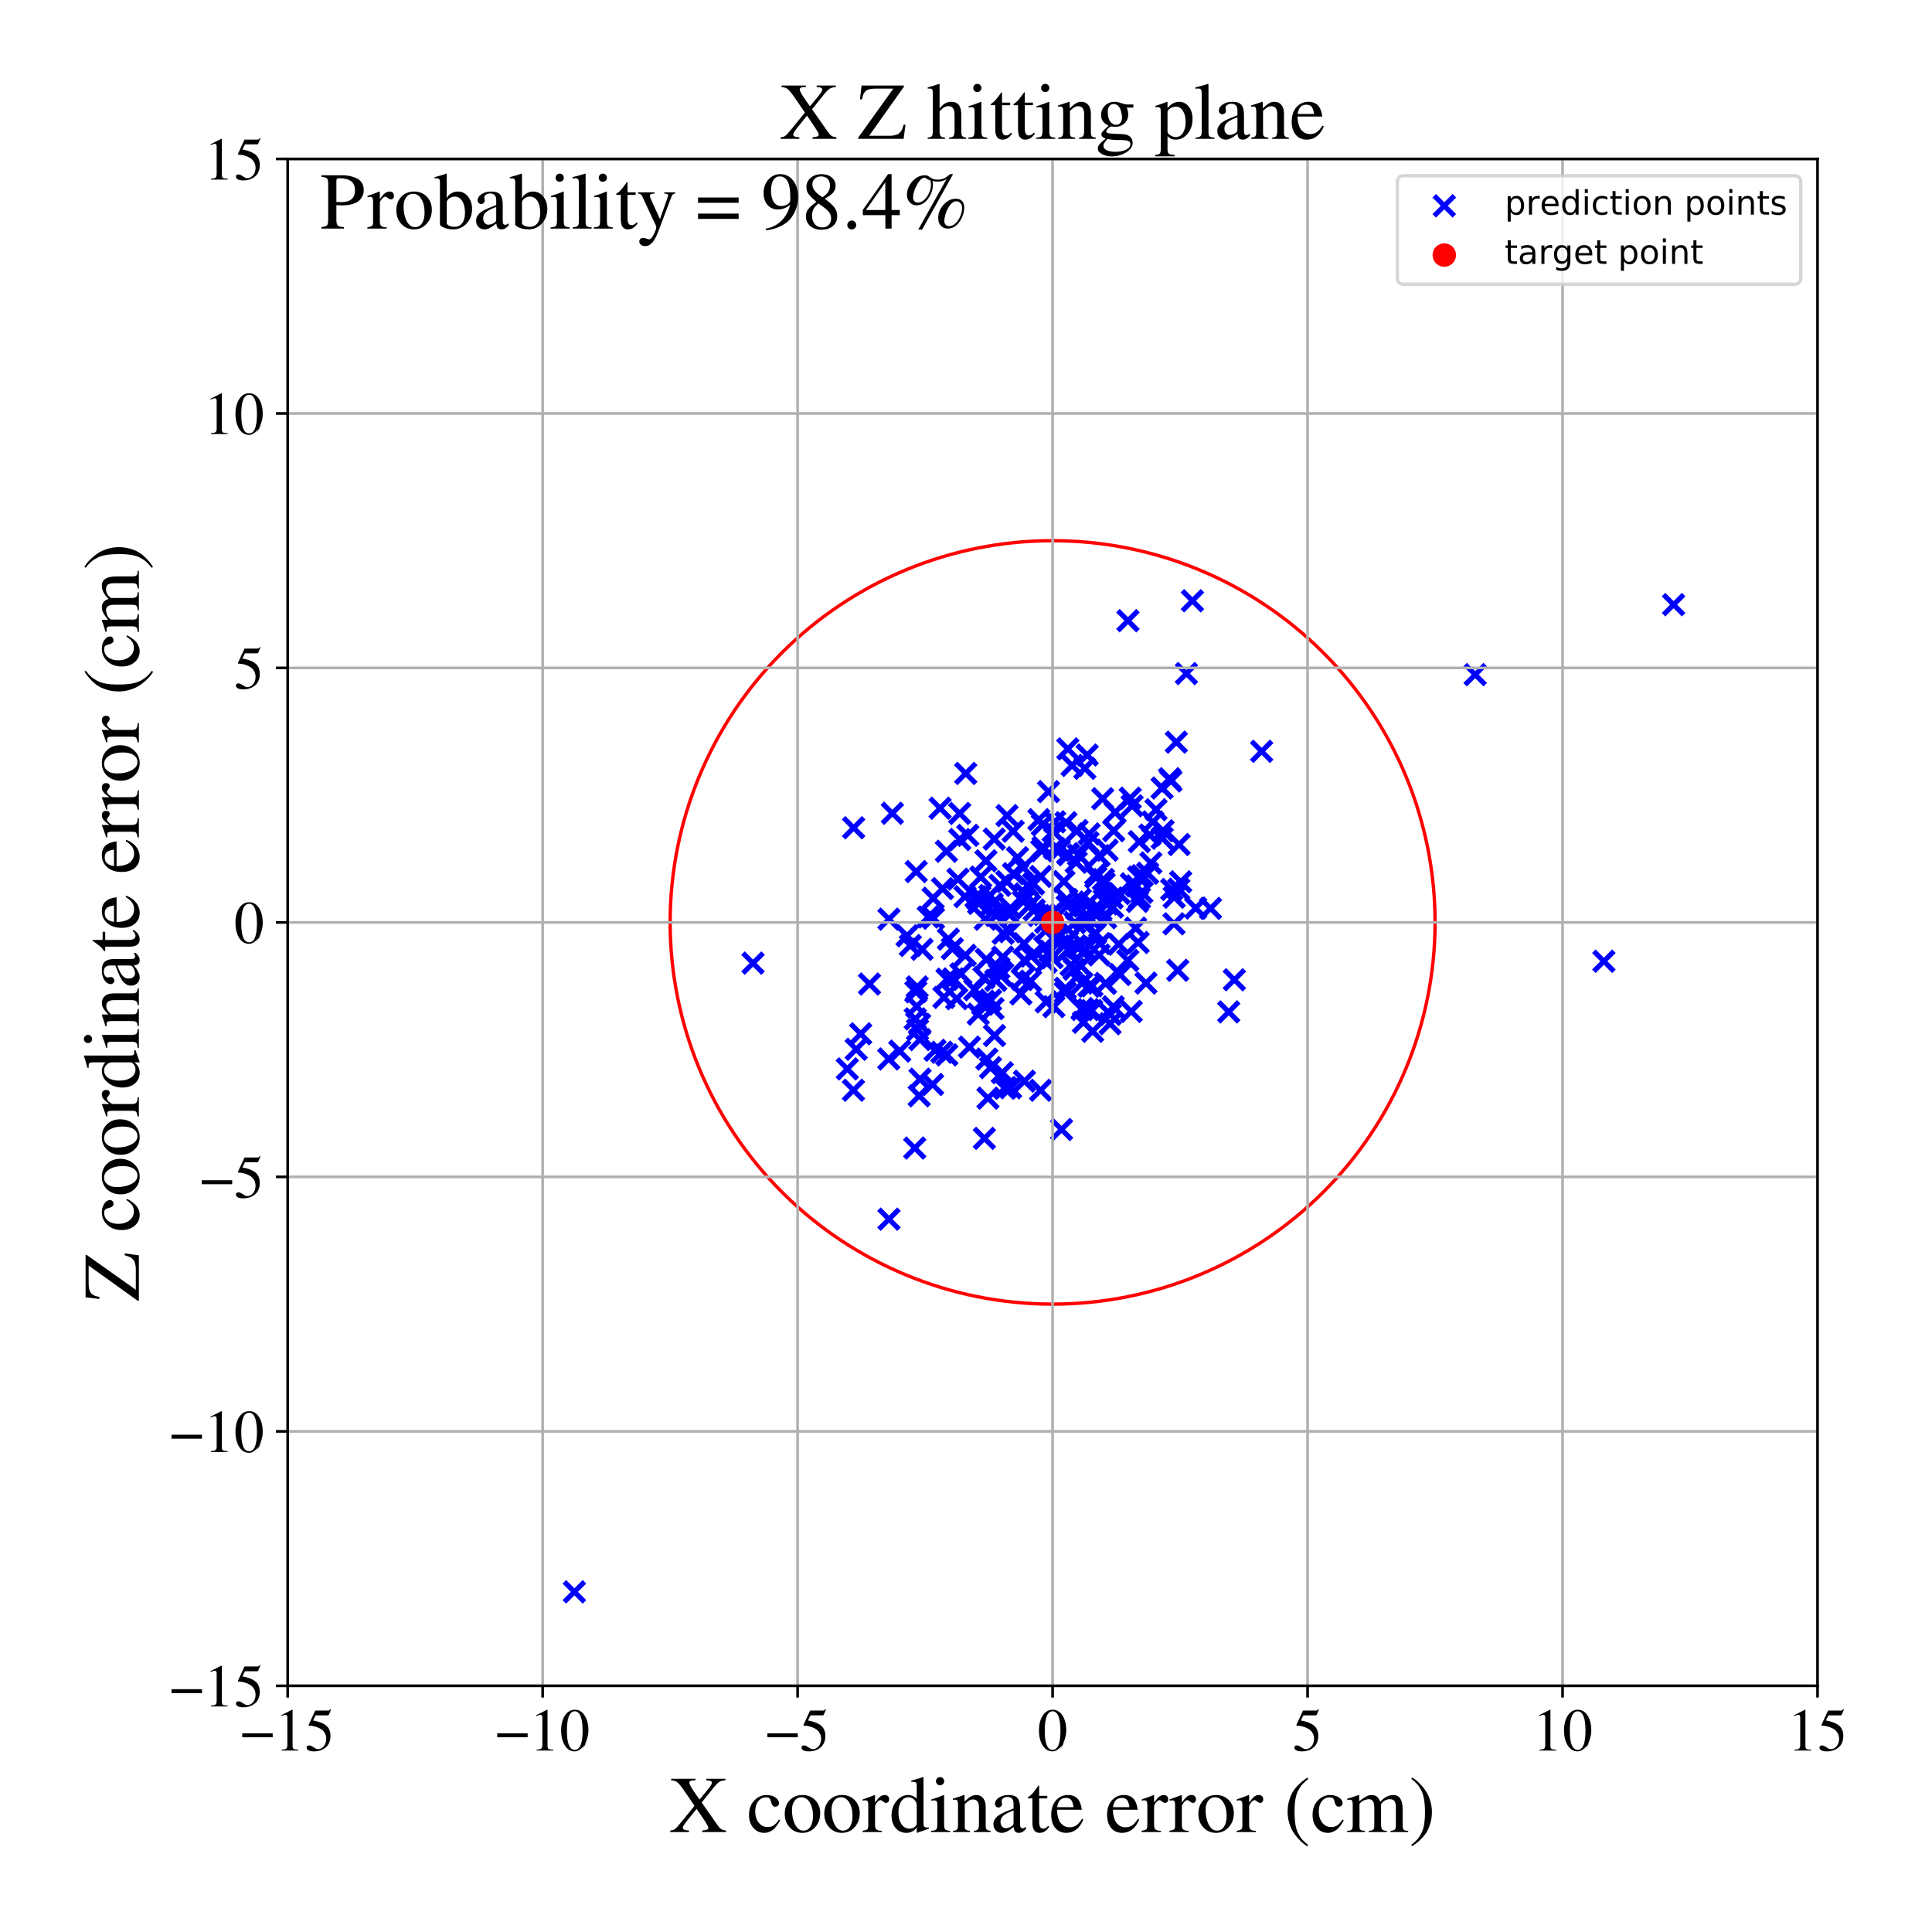 <?xml version="1.0" encoding="utf-8" standalone="no"?>
<!DOCTYPE svg PUBLIC "-//W3C//DTD SVG 1.1//EN"
  "http://www.w3.org/Graphics/SVG/1.1/DTD/svg11.dtd">
<!-- Created with matplotlib (https://matplotlib.org/) -->
<svg height="576pt" version="1.1" viewBox="0 0 576 576" width="576pt" xmlns="http://www.w3.org/2000/svg" xmlns:xlink="http://www.w3.org/1999/xlink">
 <defs>
  <style type="text/css">
*{stroke-linecap:butt;stroke-linejoin:round;}
  </style>
 </defs>
 <g id="figure_1">
  <g id="patch_1">
   <path d="M 0 576 
L 576 576 
L 576 0 
L 0 0 
z
" style="fill:#ffffff;"/>
  </g>
  <g id="axes_1">
   <g id="patch_2">
    <path d="M 85.766 502.609 
L 541.875 502.609 
L 541.875 47.391 
L 85.766 47.391 
z
" style="fill:#ffffff;"/>
   </g>
   <g id="PathCollection_1">
    <defs>
     <path d="M -3 3 
L 3 -3 
M -3 -3 
L 3 3 
" id="m46c44c2f13" style="stroke:#0000ff;stroke-width:1.5;"/>
    </defs>
    <g clip-path="url(#p8daca73bae)">
     <use style="fill:#0000ff;stroke:#0000ff;stroke-width:1.5;" x="337.283" xlink:href="#m46c44c2f13" y="263.505"/>
     <use style="fill:#0000ff;stroke:#0000ff;stroke-width:1.5;" x="301.31" xlink:href="#m46c44c2f13" y="324.315"/>
     <use style="fill:#0000ff;stroke:#0000ff;stroke-width:1.5;" x="299.524" xlink:href="#m46c44c2f13" y="324.417"/>
     <use style="fill:#0000ff;stroke:#0000ff;stroke-width:1.5;" x="224.506" xlink:href="#m46c44c2f13" y="287.148"/>
     <use style="fill:#0000ff;stroke:#0000ff;stroke-width:1.5;" x="342.145" xlink:href="#m46c44c2f13" y="260.346"/>
     <use style="fill:#0000ff;stroke:#0000ff;stroke-width:1.5;" x="325.876" xlink:href="#m46c44c2f13" y="271.922"/>
     <use style="fill:#0000ff;stroke:#0000ff;stroke-width:1.5;" x="315.511" xlink:href="#m46c44c2f13" y="279.273"/>
     <use style="fill:#0000ff;stroke:#0000ff;stroke-width:1.5;" x="297.98" xlink:href="#m46c44c2f13" y="290.393"/>
     <use style="fill:#0000ff;stroke:#0000ff;stroke-width:1.5;" x="290.603" xlink:href="#m46c44c2f13" y="295.084"/>
     <use style="fill:#0000ff;stroke:#0000ff;stroke-width:1.5;" x="305.427" xlink:href="#m46c44c2f13" y="286.258"/>
     <use style="fill:#0000ff;stroke:#0000ff;stroke-width:1.5;" x="319.629" xlink:href="#m46c44c2f13" y="228.194"/>
     <use style="fill:#0000ff;stroke:#0000ff;stroke-width:1.5;" x="265.04" xlink:href="#m46c44c2f13" y="363.483"/>
     <use style="fill:#0000ff;stroke:#0000ff;stroke-width:1.5;" x="317.576" xlink:href="#m46c44c2f13" y="295.907"/>
     <use style="fill:#0000ff;stroke:#0000ff;stroke-width:1.5;" x="318.03" xlink:href="#m46c44c2f13" y="268.169"/>
     <use style="fill:#0000ff;stroke:#0000ff;stroke-width:1.5;" x="276.752" xlink:href="#m46c44c2f13" y="273.388"/>
     <use style="fill:#0000ff;stroke:#0000ff;stroke-width:1.5;" x="322.617" xlink:href="#m46c44c2f13" y="300.966"/>
     <use style="fill:#0000ff;stroke:#0000ff;stroke-width:1.5;" x="272.719" xlink:href="#m46c44c2f13" y="342.275"/>
     <use style="fill:#0000ff;stroke:#0000ff;stroke-width:1.5;" x="310.598" xlink:href="#m46c44c2f13" y="253.616"/>
     <use style="fill:#0000ff;stroke:#0000ff;stroke-width:1.5;" x="296.969" xlink:href="#m46c44c2f13" y="272.949"/>
     <use style="fill:#0000ff;stroke:#0000ff;stroke-width:1.5;" x="308.336" xlink:href="#m46c44c2f13" y="271.279"/>
     <use style="fill:#0000ff;stroke:#0000ff;stroke-width:1.5;" x="323.424" xlink:href="#m46c44c2f13" y="229.073"/>
     <use style="fill:#0000ff;stroke:#0000ff;stroke-width:1.5;" x="282.342" xlink:href="#m46c44c2f13" y="291.933"/>
     <use style="fill:#0000ff;stroke:#0000ff;stroke-width:1.5;" x="336.236" xlink:href="#m46c44c2f13" y="286.336"/>
     <use style="fill:#0000ff;stroke:#0000ff;stroke-width:1.5;" x="282.158" xlink:href="#m46c44c2f13" y="253.798"/>
     <use style="fill:#0000ff;stroke:#0000ff;stroke-width:1.5;" x="287.778" xlink:href="#m46c44c2f13" y="284.804"/>
     <use style="fill:#0000ff;stroke:#0000ff;stroke-width:1.5;" x="305.42" xlink:href="#m46c44c2f13" y="322.335"/>
     <use style="fill:#0000ff;stroke:#0000ff;stroke-width:1.5;" x="333.529" xlink:href="#m46c44c2f13" y="281.502"/>
     <use style="fill:#0000ff;stroke:#0000ff;stroke-width:1.5;" x="339.422" xlink:href="#m46c44c2f13" y="261.473"/>
     <use style="fill:#0000ff;stroke:#0000ff;stroke-width:1.5;" x="270.417" xlink:href="#m46c44c2f13" y="278.997"/>
     <use style="fill:#0000ff;stroke:#0000ff;stroke-width:1.5;" x="312.437" xlink:href="#m46c44c2f13" y="276.772"/>
     <use style="fill:#0000ff;stroke:#0000ff;stroke-width:1.5;" x="283.927" xlink:href="#m46c44c2f13" y="282.825"/>
     <use style="fill:#0000ff;stroke:#0000ff;stroke-width:1.5;" x="368.007" xlink:href="#m46c44c2f13" y="292.111"/>
     <use style="fill:#0000ff;stroke:#0000ff;stroke-width:1.5;" x="330.06" xlink:href="#m46c44c2f13" y="253.466"/>
     <use style="fill:#0000ff;stroke:#0000ff;stroke-width:1.5;" x="351.45" xlink:href="#m46c44c2f13" y="265.115"/>
     <use style="fill:#0000ff;stroke:#0000ff;stroke-width:1.5;" x="299.872" xlink:href="#m46c44c2f13" y="324.244"/>
     <use style="fill:#0000ff;stroke:#0000ff;stroke-width:1.5;" x="171.25" xlink:href="#m46c44c2f13" y="474.587"/>
     <use style="fill:#0000ff;stroke:#0000ff;stroke-width:1.5;" x="336.283" xlink:href="#m46c44c2f13" y="185.05"/>
     <use style="fill:#0000ff;stroke:#0000ff;stroke-width:1.5;" x="274.297" xlink:href="#m46c44c2f13" y="321.746"/>
     <use style="fill:#0000ff;stroke:#0000ff;stroke-width:1.5;" x="302.056" xlink:href="#m46c44c2f13" y="247.816"/>
     <use style="fill:#0000ff;stroke:#0000ff;stroke-width:1.5;" x="332.443" xlink:href="#m46c44c2f13" y="242.192"/>
     <use style="fill:#0000ff;stroke:#0000ff;stroke-width:1.5;" x="307.425" xlink:href="#m46c44c2f13" y="285.03"/>
     <use style="fill:#0000ff;stroke:#0000ff;stroke-width:1.5;" x="376.144" xlink:href="#m46c44c2f13" y="223.996"/>
     <use style="fill:#0000ff;stroke:#0000ff;stroke-width:1.5;" x="314.204" xlink:href="#m46c44c2f13" y="300.129"/>
     <use style="fill:#0000ff;stroke:#0000ff;stroke-width:1.5;" x="322.298" xlink:href="#m46c44c2f13" y="287.987"/>
     <use style="fill:#0000ff;stroke:#0000ff;stroke-width:1.5;" x="315.407" xlink:href="#m46c44c2f13" y="279.646"/>
     <use style="fill:#0000ff;stroke:#0000ff;stroke-width:1.5;" x="340.531" xlink:href="#m46c44c2f13" y="261.067"/>
     <use style="fill:#0000ff;stroke:#0000ff;stroke-width:1.5;" x="331.687" xlink:href="#m46c44c2f13" y="270.454"/>
     <use style="fill:#0000ff;stroke:#0000ff;stroke-width:1.5;" x="273.297" xlink:href="#m46c44c2f13" y="300.049"/>
     <use style="fill:#0000ff;stroke:#0000ff;stroke-width:1.5;" x="326.215" xlink:href="#m46c44c2f13" y="278.621"/>
     <use style="fill:#0000ff;stroke:#0000ff;stroke-width:1.5;" x="312.6" xlink:href="#m46c44c2f13" y="236.002"/>
     <use style="fill:#0000ff;stroke:#0000ff;stroke-width:1.5;" x="286.114" xlink:href="#m46c44c2f13" y="242.508"/>
     <use style="fill:#0000ff;stroke:#0000ff;stroke-width:1.5;" x="329.625" xlink:href="#m46c44c2f13" y="273.621"/>
     <use style="fill:#0000ff;stroke:#0000ff;stroke-width:1.5;" x="349.338" xlink:href="#m46c44c2f13" y="265.17"/>
     <use style="fill:#0000ff;stroke:#0000ff;stroke-width:1.5;" x="343.697" xlink:href="#m46c44c2f13" y="245.047"/>
     <use style="fill:#0000ff;stroke:#0000ff;stroke-width:1.5;" x="300.19" xlink:href="#m46c44c2f13" y="262.821"/>
     <use style="fill:#0000ff;stroke:#0000ff;stroke-width:1.5;" x="331.902" xlink:href="#m46c44c2f13" y="300.168"/>
     <use style="fill:#0000ff;stroke:#0000ff;stroke-width:1.5;" x="314.421" xlink:href="#m46c44c2f13" y="252.93"/>
     <use style="fill:#0000ff;stroke:#0000ff;stroke-width:1.5;" x="264.974" xlink:href="#m46c44c2f13" y="315.719"/>
     <use style="fill:#0000ff;stroke:#0000ff;stroke-width:1.5;" x="309.772" xlink:href="#m46c44c2f13" y="272.96"/>
     <use style="fill:#0000ff;stroke:#0000ff;stroke-width:1.5;" x="314.427" xlink:href="#m46c44c2f13" y="245.023"/>
     <use style="fill:#0000ff;stroke:#0000ff;stroke-width:1.5;" x="287.691" xlink:href="#m46c44c2f13" y="267.337"/>
     <use style="fill:#0000ff;stroke:#0000ff;stroke-width:1.5;" x="308.148" xlink:href="#m46c44c2f13" y="263.539"/>
     <use style="fill:#0000ff;stroke:#0000ff;stroke-width:1.5;" x="350.063" xlink:href="#m46c44c2f13" y="267.506"/>
     <use style="fill:#0000ff;stroke:#0000ff;stroke-width:1.5;" x="292.393" xlink:href="#m46c44c2f13" y="261.484"/>
     <use style="fill:#0000ff;stroke:#0000ff;stroke-width:1.5;" x="333.921" xlink:href="#m46c44c2f13" y="290.54"/>
     <use style="fill:#0000ff;stroke:#0000ff;stroke-width:1.5;" x="301.082" xlink:href="#m46c44c2f13" y="277.79"/>
     <use style="fill:#0000ff;stroke:#0000ff;stroke-width:1.5;" x="310.772" xlink:href="#m46c44c2f13" y="245.922"/>
     <use style="fill:#0000ff;stroke:#0000ff;stroke-width:1.5;" x="282.279" xlink:href="#m46c44c2f13" y="314.496"/>
     <use style="fill:#0000ff;stroke:#0000ff;stroke-width:1.5;" x="317.183" xlink:href="#m46c44c2f13" y="262.803"/>
     <use style="fill:#0000ff;stroke:#0000ff;stroke-width:1.5;" x="310.288" xlink:href="#m46c44c2f13" y="261.304"/>
     <use style="fill:#0000ff;stroke:#0000ff;stroke-width:1.5;" x="340.426" xlink:href="#m46c44c2f13" y="266.047"/>
     <use style="fill:#0000ff;stroke:#0000ff;stroke-width:1.5;" x="274.893" xlink:href="#m46c44c2f13" y="283.021"/>
     <use style="fill:#0000ff;stroke:#0000ff;stroke-width:1.5;" x="331.573" xlink:href="#m46c44c2f13" y="267.72"/>
     <use style="fill:#0000ff;stroke:#0000ff;stroke-width:1.5;" x="346.494" xlink:href="#m46c44c2f13" y="249.894"/>
     <use style="fill:#0000ff;stroke:#0000ff;stroke-width:1.5;" x="287.914" xlink:href="#m46c44c2f13" y="230.59"/>
     <use style="fill:#0000ff;stroke:#0000ff;stroke-width:1.5;" x="439.805" xlink:href="#m46c44c2f13" y="201.138"/>
     <use style="fill:#0000ff;stroke:#0000ff;stroke-width:1.5;" x="343.113" xlink:href="#m46c44c2f13" y="257.27"/>
     <use style="fill:#0000ff;stroke:#0000ff;stroke-width:1.5;" x="322.899" xlink:href="#m46c44c2f13" y="273.676"/>
     <use style="fill:#0000ff;stroke:#0000ff;stroke-width:1.5;" x="273.445" xlink:href="#m46c44c2f13" y="294.236"/>
     <use style="fill:#0000ff;stroke:#0000ff;stroke-width:1.5;" x="320.991" xlink:href="#m46c44c2f13" y="271.026"/>
     <use style="fill:#0000ff;stroke:#0000ff;stroke-width:1.5;" x="320.229" xlink:href="#m46c44c2f13" y="288.95"/>
     <use style="fill:#0000ff;stroke:#0000ff;stroke-width:1.5;" x="355.503" xlink:href="#m46c44c2f13" y="179.111"/>
     <use style="fill:#0000ff;stroke:#0000ff;stroke-width:1.5;" x="315.821" xlink:href="#m46c44c2f13" y="253.52"/>
     <use style="fill:#0000ff;stroke:#0000ff;stroke-width:1.5;" x="285.602" xlink:href="#m46c44c2f13" y="262.108"/>
     <use style="fill:#0000ff;stroke:#0000ff;stroke-width:1.5;" x="351.534" xlink:href="#m46c44c2f13" y="251.78"/>
     <use style="fill:#0000ff;stroke:#0000ff;stroke-width:1.5;" x="328.217" xlink:href="#m46c44c2f13" y="271.404"/>
     <use style="fill:#0000ff;stroke:#0000ff;stroke-width:1.5;" x="339.73" xlink:href="#m46c44c2f13" y="267.708"/>
     <use style="fill:#0000ff;stroke:#0000ff;stroke-width:1.5;" x="280.272" xlink:href="#m46c44c2f13" y="240.948"/>
     <use style="fill:#0000ff;stroke:#0000ff;stroke-width:1.5;" x="294.044" xlink:href="#m46c44c2f13" y="286.024"/>
     <use style="fill:#0000ff;stroke:#0000ff;stroke-width:1.5;" x="344.647" xlink:href="#m46c44c2f13" y="241.412"/>
     <use style="fill:#0000ff;stroke:#0000ff;stroke-width:1.5;" x="305.084" xlink:href="#m46c44c2f13" y="268.747"/>
     <use style="fill:#0000ff;stroke:#0000ff;stroke-width:1.5;" x="255.261" xlink:href="#m46c44c2f13" y="312.83"/>
     <use style="fill:#0000ff;stroke:#0000ff;stroke-width:1.5;" x="313.39" xlink:href="#m46c44c2f13" y="272.478"/>
     <use style="fill:#0000ff;stroke:#0000ff;stroke-width:1.5;" x="254.446" xlink:href="#m46c44c2f13" y="325.045"/>
     <use style="fill:#0000ff;stroke:#0000ff;stroke-width:1.5;" x="353.714" xlink:href="#m46c44c2f13" y="200.816"/>
     <use style="fill:#0000ff;stroke:#0000ff;stroke-width:1.5;" x="298.439" xlink:href="#m46c44c2f13" y="290.844"/>
     <use style="fill:#0000ff;stroke:#0000ff;stroke-width:1.5;" x="305.674" xlink:href="#m46c44c2f13" y="266.5"/>
     <use style="fill:#0000ff;stroke:#0000ff;stroke-width:1.5;" x="326.719" xlink:href="#m46c44c2f13" y="261.554"/>
     <use style="fill:#0000ff;stroke:#0000ff;stroke-width:1.5;" x="268.255" xlink:href="#m46c44c2f13" y="313.374"/>
     <use style="fill:#0000ff;stroke:#0000ff;stroke-width:1.5;" x="291.783" xlink:href="#m46c44c2f13" y="269.336"/>
     <use style="fill:#0000ff;stroke:#0000ff;stroke-width:1.5;" x="332.038" xlink:href="#m46c44c2f13" y="247.661"/>
     <use style="fill:#0000ff;stroke:#0000ff;stroke-width:1.5;" x="273.048" xlink:href="#m46c44c2f13" y="295.691"/>
     <use style="fill:#0000ff;stroke:#0000ff;stroke-width:1.5;" x="323" xlink:href="#m46c44c2f13" y="304.784"/>
     <use style="fill:#0000ff;stroke:#0000ff;stroke-width:1.5;" x="352.008" xlink:href="#m46c44c2f13" y="262.898"/>
     <use style="fill:#0000ff;stroke:#0000ff;stroke-width:1.5;" x="324.704" xlink:href="#m46c44c2f13" y="248.627"/>
     <use style="fill:#0000ff;stroke:#0000ff;stroke-width:1.5;" x="298.109" xlink:href="#m46c44c2f13" y="263.947"/>
     <use style="fill:#0000ff;stroke:#0000ff;stroke-width:1.5;" x="349.096" xlink:href="#m46c44c2f13" y="232.84"/>
     <use style="fill:#0000ff;stroke:#0000ff;stroke-width:1.5;" x="266.05" xlink:href="#m46c44c2f13" y="242.473"/>
     <use style="fill:#0000ff;stroke:#0000ff;stroke-width:1.5;" x="292.966" xlink:href="#m46c44c2f13" y="299.388"/>
     <use style="fill:#0000ff;stroke:#0000ff;stroke-width:1.5;" x="328.748" xlink:href="#m46c44c2f13" y="238.119"/>
     <use style="fill:#0000ff;stroke:#0000ff;stroke-width:1.5;" x="319.952" xlink:href="#m46c44c2f13" y="278.598"/>
     <use style="fill:#0000ff;stroke:#0000ff;stroke-width:1.5;" x="278.033" xlink:href="#m46c44c2f13" y="323.319"/>
     <use style="fill:#0000ff;stroke:#0000ff;stroke-width:1.5;" x="313.902" xlink:href="#m46c44c2f13" y="279.751"/>
     <use style="fill:#0000ff;stroke:#0000ff;stroke-width:1.5;" x="298.814" xlink:href="#m46c44c2f13" y="319.812"/>
     <use style="fill:#0000ff;stroke:#0000ff;stroke-width:1.5;" x="300.977" xlink:href="#m46c44c2f13" y="272.677"/>
     <use style="fill:#0000ff;stroke:#0000ff;stroke-width:1.5;" x="254.499" xlink:href="#m46c44c2f13" y="246.79"/>
     <use style="fill:#0000ff;stroke:#0000ff;stroke-width:1.5;" x="321.103" xlink:href="#m46c44c2f13" y="247.632"/>
     <use style="fill:#0000ff;stroke:#0000ff;stroke-width:1.5;" x="291.558" xlink:href="#m46c44c2f13" y="268.165"/>
     <use style="fill:#0000ff;stroke:#0000ff;stroke-width:1.5;" x="325.546" xlink:href="#m46c44c2f13" y="293.909"/>
     <use style="fill:#0000ff;stroke:#0000ff;stroke-width:1.5;" x="327.682" xlink:href="#m46c44c2f13" y="255.09"/>
     <use style="fill:#0000ff;stroke:#0000ff;stroke-width:1.5;" x="271.413" xlink:href="#m46c44c2f13" y="281.884"/>
     <use style="fill:#0000ff;stroke:#0000ff;stroke-width:1.5;" x="318.269" xlink:href="#m46c44c2f13" y="280.73"/>
     <use style="fill:#0000ff;stroke:#0000ff;stroke-width:1.5;" x="311.351" xlink:href="#m46c44c2f13" y="272.648"/>
     <use style="fill:#0000ff;stroke:#0000ff;stroke-width:1.5;" x="298.956" xlink:href="#m46c44c2f13" y="285.367"/>
     <use style="fill:#0000ff;stroke:#0000ff;stroke-width:1.5;" x="288.537" xlink:href="#m46c44c2f13" y="249.044"/>
     <use style="fill:#0000ff;stroke:#0000ff;stroke-width:1.5;" x="326.624" xlink:href="#m46c44c2f13" y="278.167"/>
     <use style="fill:#0000ff;stroke:#0000ff;stroke-width:1.5;" x="313.162" xlink:href="#m46c44c2f13" y="272.851"/>
     <use style="fill:#0000ff;stroke:#0000ff;stroke-width:1.5;" x="331.017" xlink:href="#m46c44c2f13" y="302.451"/>
     <use style="fill:#0000ff;stroke:#0000ff;stroke-width:1.5;" x="278.774" xlink:href="#m46c44c2f13" y="313.13"/>
     <use style="fill:#0000ff;stroke:#0000ff;stroke-width:1.5;" x="296.495" xlink:href="#m46c44c2f13" y="308.729"/>
     <use style="fill:#0000ff;stroke:#0000ff;stroke-width:1.5;" x="324.121" xlink:href="#m46c44c2f13" y="225.105"/>
     <use style="fill:#0000ff;stroke:#0000ff;stroke-width:1.5;" x="274.255" xlink:href="#m46c44c2f13" y="309.926"/>
     <use style="fill:#0000ff;stroke:#0000ff;stroke-width:1.5;" x="311.727" xlink:href="#m46c44c2f13" y="274.975"/>
     <use style="fill:#0000ff;stroke:#0000ff;stroke-width:1.5;" x="313.106" xlink:href="#m46c44c2f13" y="283.603"/>
     <use style="fill:#0000ff;stroke:#0000ff;stroke-width:1.5;" x="318.357" xlink:href="#m46c44c2f13" y="223.272"/>
     <use style="fill:#0000ff;stroke:#0000ff;stroke-width:1.5;" x="286.135" xlink:href="#m46c44c2f13" y="250.292"/>
     <use style="fill:#0000ff;stroke:#0000ff;stroke-width:1.5;" x="318.168" xlink:href="#m46c44c2f13" y="270.134"/>
     <use style="fill:#0000ff;stroke:#0000ff;stroke-width:1.5;" x="318.569" xlink:href="#m46c44c2f13" y="254.822"/>
     <use style="fill:#0000ff;stroke:#0000ff;stroke-width:1.5;" x="329.192" xlink:href="#m46c44c2f13" y="263.373"/>
     <use style="fill:#0000ff;stroke:#0000ff;stroke-width:1.5;" x="338.577" xlink:href="#m46c44c2f13" y="276.7"/>
     <use style="fill:#0000ff;stroke:#0000ff;stroke-width:1.5;" x="301.207" xlink:href="#m46c44c2f13" y="270.768"/>
     <use style="fill:#0000ff;stroke:#0000ff;stroke-width:1.5;" x="329.605" xlink:href="#m46c44c2f13" y="293.185"/>
     <use style="fill:#0000ff;stroke:#0000ff;stroke-width:1.5;" x="317.794" xlink:href="#m46c44c2f13" y="245.267"/>
     <use style="fill:#0000ff;stroke:#0000ff;stroke-width:1.5;" x="274.176" xlink:href="#m46c44c2f13" y="305.398"/>
     <use style="fill:#0000ff;stroke:#0000ff;stroke-width:1.5;" x="311.905" xlink:href="#m46c44c2f13" y="298.677"/>
     <use style="fill:#0000ff;stroke:#0000ff;stroke-width:1.5;" x="348.679" xlink:href="#m46c44c2f13" y="232.156"/>
     <use style="fill:#0000ff;stroke:#0000ff;stroke-width:1.5;" x="339.112" xlink:href="#m46c44c2f13" y="268.737"/>
     <use style="fill:#0000ff;stroke:#0000ff;stroke-width:1.5;" x="322.571" xlink:href="#m46c44c2f13" y="293.109"/>
     <use style="fill:#0000ff;stroke:#0000ff;stroke-width:1.5;" x="316.48" xlink:href="#m46c44c2f13" y="336.749"/>
     <use style="fill:#0000ff;stroke:#0000ff;stroke-width:1.5;" x="313.655" xlink:href="#m46c44c2f13" y="285.509"/>
     <use style="fill:#0000ff;stroke:#0000ff;stroke-width:1.5;" x="337.252" xlink:href="#m46c44c2f13" y="301.55"/>
     <use style="fill:#0000ff;stroke:#0000ff;stroke-width:1.5;" x="339.328" xlink:href="#m46c44c2f13" y="280.996"/>
     <use style="fill:#0000ff;stroke:#0000ff;stroke-width:1.5;" x="323.663" xlink:href="#m46c44c2f13" y="283.136"/>
     <use style="fill:#0000ff;stroke:#0000ff;stroke-width:1.5;" x="336.967" xlink:href="#m46c44c2f13" y="237.97"/>
     <use style="fill:#0000ff;stroke:#0000ff;stroke-width:1.5;" x="280.792" xlink:href="#m46c44c2f13" y="313.707"/>
     <use style="fill:#0000ff;stroke:#0000ff;stroke-width:1.5;" x="274.046" xlink:href="#m46c44c2f13" y="326.697"/>
     <use style="fill:#0000ff;stroke:#0000ff;stroke-width:1.5;" x="297.786" xlink:href="#m46c44c2f13" y="288.599"/>
     <use style="fill:#0000ff;stroke:#0000ff;stroke-width:1.5;" x="307.244" xlink:href="#m46c44c2f13" y="292.5"/>
     <use style="fill:#0000ff;stroke:#0000ff;stroke-width:1.5;" x="309.736" xlink:href="#m46c44c2f13" y="244.359"/>
     <use style="fill:#0000ff;stroke:#0000ff;stroke-width:1.5;" x="356.49" xlink:href="#m46c44c2f13" y="270.722"/>
     <use style="fill:#0000ff;stroke:#0000ff;stroke-width:1.5;" x="305.023" xlink:href="#m46c44c2f13" y="258.619"/>
     <use style="fill:#0000ff;stroke:#0000ff;stroke-width:1.5;" x="306.411" xlink:href="#m46c44c2f13" y="264.047"/>
     <use style="fill:#0000ff;stroke:#0000ff;stroke-width:1.5;" x="324.926" xlink:href="#m46c44c2f13" y="268.926"/>
     <use style="fill:#0000ff;stroke:#0000ff;stroke-width:1.5;" x="319.315" xlink:href="#m46c44c2f13" y="287.698"/>
     <use style="fill:#0000ff;stroke:#0000ff;stroke-width:1.5;" x="324.65" xlink:href="#m46c44c2f13" y="294.049"/>
     <use style="fill:#0000ff;stroke:#0000ff;stroke-width:1.5;" x="313.967" xlink:href="#m46c44c2f13" y="247.838"/>
     <use style="fill:#0000ff;stroke:#0000ff;stroke-width:1.5;" x="346.461" xlink:href="#m46c44c2f13" y="234.937"/>
     <use style="fill:#0000ff;stroke:#0000ff;stroke-width:1.5;" x="300.234" xlink:href="#m46c44c2f13" y="243.154"/>
     <use style="fill:#0000ff;stroke:#0000ff;stroke-width:1.5;" x="293.358" xlink:href="#m46c44c2f13" y="291.486"/>
     <use style="fill:#0000ff;stroke:#0000ff;stroke-width:1.5;" x="296.04" xlink:href="#m46c44c2f13" y="300.702"/>
     <use style="fill:#0000ff;stroke:#0000ff;stroke-width:1.5;" x="278.21" xlink:href="#m46c44c2f13" y="267.796"/>
     <use style="fill:#0000ff;stroke:#0000ff;stroke-width:1.5;" x="304.731" xlink:href="#m46c44c2f13" y="292.023"/>
     <use style="fill:#0000ff;stroke:#0000ff;stroke-width:1.5;" x="325.758" xlink:href="#m46c44c2f13" y="307.479"/>
     <use style="fill:#0000ff;stroke:#0000ff;stroke-width:1.5;" x="325.472" xlink:href="#m46c44c2f13" y="301.279"/>
     <use style="fill:#0000ff;stroke:#0000ff;stroke-width:1.5;" x="284.247" xlink:href="#m46c44c2f13" y="291.85"/>
     <use style="fill:#0000ff;stroke:#0000ff;stroke-width:1.5;" x="282.754" xlink:href="#m46c44c2f13" y="279.99"/>
     <use style="fill:#0000ff;stroke:#0000ff;stroke-width:1.5;" x="339.667" xlink:href="#m46c44c2f13" y="250.927"/>
     <use style="fill:#0000ff;stroke:#0000ff;stroke-width:1.5;" x="302.147" xlink:href="#m46c44c2f13" y="260.48"/>
     <use style="fill:#0000ff;stroke:#0000ff;stroke-width:1.5;" x="324.391" xlink:href="#m46c44c2f13" y="251.198"/>
     <use style="fill:#0000ff;stroke:#0000ff;stroke-width:1.5;" x="295.11" xlink:href="#m46c44c2f13" y="266.999"/>
     <use style="fill:#0000ff;stroke:#0000ff;stroke-width:1.5;" x="317.622" xlink:href="#m46c44c2f13" y="294.655"/>
     <use style="fill:#0000ff;stroke:#0000ff;stroke-width:1.5;" x="281.422" xlink:href="#m46c44c2f13" y="297.361"/>
     <use style="fill:#0000ff;stroke:#0000ff;stroke-width:1.5;" x="307.024" xlink:href="#m46c44c2f13" y="269.911"/>
     <use style="fill:#0000ff;stroke:#0000ff;stroke-width:1.5;" x="478.174" xlink:href="#m46c44c2f13" y="286.585"/>
     <use style="fill:#0000ff;stroke:#0000ff;stroke-width:1.5;" x="293.941" xlink:href="#m46c44c2f13" y="256.637"/>
     <use style="fill:#0000ff;stroke:#0000ff;stroke-width:1.5;" x="346.752" xlink:href="#m46c44c2f13" y="247.688"/>
     <use style="fill:#0000ff;stroke:#0000ff;stroke-width:1.5;" x="318.479" xlink:href="#m46c44c2f13" y="283.157"/>
     <use style="fill:#0000ff;stroke:#0000ff;stroke-width:1.5;" x="320.442" xlink:href="#m46c44c2f13" y="275.055"/>
     <use style="fill:#0000ff;stroke:#0000ff;stroke-width:1.5;" x="273.151" xlink:href="#m46c44c2f13" y="259.851"/>
     <use style="fill:#0000ff;stroke:#0000ff;stroke-width:1.5;" x="272.866" xlink:href="#m46c44c2f13" y="303.766"/>
     <use style="fill:#0000ff;stroke:#0000ff;stroke-width:1.5;" x="280.999" xlink:href="#m46c44c2f13" y="264.928"/>
     <use style="fill:#0000ff;stroke:#0000ff;stroke-width:1.5;" x="294.544" xlink:href="#m46c44c2f13" y="327.397"/>
     <use style="fill:#0000ff;stroke:#0000ff;stroke-width:1.5;" x="296.89" xlink:href="#m46c44c2f13" y="292.293"/>
     <use style="fill:#0000ff;stroke:#0000ff;stroke-width:1.5;" x="318.314" xlink:href="#m46c44c2f13" y="254.503"/>
     <use style="fill:#0000ff;stroke:#0000ff;stroke-width:1.5;" x="311.487" xlink:href="#m46c44c2f13" y="282.421"/>
     <use style="fill:#0000ff;stroke:#0000ff;stroke-width:1.5;" x="289.035" xlink:href="#m46c44c2f13" y="312.181"/>
     <use style="fill:#0000ff;stroke:#0000ff;stroke-width:1.5;" x="296.429" xlink:href="#m46c44c2f13" y="250.162"/>
     <use style="fill:#0000ff;stroke:#0000ff;stroke-width:1.5;" x="310.966" xlink:href="#m46c44c2f13" y="252.606"/>
     <use style="fill:#0000ff;stroke:#0000ff;stroke-width:1.5;" x="265.028" xlink:href="#m46c44c2f13" y="274.027"/>
     <use style="fill:#0000ff;stroke:#0000ff;stroke-width:1.5;" x="341.661" xlink:href="#m46c44c2f13" y="293.09"/>
     <use style="fill:#0000ff;stroke:#0000ff;stroke-width:1.5;" x="322.1" xlink:href="#m46c44c2f13" y="268.169"/>
     <use style="fill:#0000ff;stroke:#0000ff;stroke-width:1.5;" x="324.457" xlink:href="#m46c44c2f13" y="301.021"/>
     <use style="fill:#0000ff;stroke:#0000ff;stroke-width:1.5;" x="333.676" xlink:href="#m46c44c2f13" y="266.39"/>
     <use style="fill:#0000ff;stroke:#0000ff;stroke-width:1.5;" x="286.462" xlink:href="#m46c44c2f13" y="290.357"/>
     <use style="fill:#0000ff;stroke:#0000ff;stroke-width:1.5;" x="278.299" xlink:href="#m46c44c2f13" y="273.765"/>
     <use style="fill:#0000ff;stroke:#0000ff;stroke-width:1.5;" x="320.855" xlink:href="#m46c44c2f13" y="257.072"/>
     <use style="fill:#0000ff;stroke:#0000ff;stroke-width:1.5;" x="330.064" xlink:href="#m46c44c2f13" y="269.501"/>
     <use style="fill:#0000ff;stroke:#0000ff;stroke-width:1.5;" x="291.661" xlink:href="#m46c44c2f13" y="302.342"/>
     <use style="fill:#0000ff;stroke:#0000ff;stroke-width:1.5;" x="337.528" xlink:href="#m46c44c2f13" y="240.234"/>
     <use style="fill:#0000ff;stroke:#0000ff;stroke-width:1.5;" x="259.228" xlink:href="#m46c44c2f13" y="293.376"/>
     <use style="fill:#0000ff;stroke:#0000ff;stroke-width:1.5;" x="321.569" xlink:href="#m46c44c2f13" y="254.94"/>
     <use style="fill:#0000ff;stroke:#0000ff;stroke-width:1.5;" x="320.674" xlink:href="#m46c44c2f13" y="281.964"/>
     <use style="fill:#0000ff;stroke:#0000ff;stroke-width:1.5;" x="366.325" xlink:href="#m46c44c2f13" y="301.687"/>
     <use style="fill:#0000ff;stroke:#0000ff;stroke-width:1.5;" x="310.236" xlink:href="#m46c44c2f13" y="325.052"/>
     <use style="fill:#0000ff;stroke:#0000ff;stroke-width:1.5;" x="360.898" xlink:href="#m46c44c2f13" y="270.832"/>
     <use style="fill:#0000ff;stroke:#0000ff;stroke-width:1.5;" x="295.828" xlink:href="#m46c44c2f13" y="269.52"/>
     <use style="fill:#0000ff;stroke:#0000ff;stroke-width:1.5;" x="293.48" xlink:href="#m46c44c2f13" y="339.391"/>
     <use style="fill:#0000ff;stroke:#0000ff;stroke-width:1.5;" x="325.042" xlink:href="#m46c44c2f13" y="273.881"/>
     <use style="fill:#0000ff;stroke:#0000ff;stroke-width:1.5;" x="350.004" xlink:href="#m46c44c2f13" y="275.425"/>
     <use style="fill:#0000ff;stroke:#0000ff;stroke-width:1.5;" x="350.706" xlink:href="#m46c44c2f13" y="221.266"/>
     <use style="fill:#0000ff;stroke:#0000ff;stroke-width:1.5;" x="338.853" xlink:href="#m46c44c2f13" y="264.115"/>
     <use style="fill:#0000ff;stroke:#0000ff;stroke-width:1.5;" x="329.57" xlink:href="#m46c44c2f13" y="267.689"/>
     <use style="fill:#0000ff;stroke:#0000ff;stroke-width:1.5;" x="330.935" xlink:href="#m46c44c2f13" y="305.218"/>
     <use style="fill:#0000ff;stroke:#0000ff;stroke-width:1.5;" x="292.12" xlink:href="#m46c44c2f13" y="267.268"/>
     <use style="fill:#0000ff;stroke:#0000ff;stroke-width:1.5;" x="305.307" xlink:href="#m46c44c2f13" y="281.311"/>
     <use style="fill:#0000ff;stroke:#0000ff;stroke-width:1.5;" x="285.237" xlink:href="#m46c44c2f13" y="297.746"/>
     <use style="fill:#0000ff;stroke:#0000ff;stroke-width:1.5;" x="342.81" xlink:href="#m46c44c2f13" y="248.953"/>
     <use style="fill:#0000ff;stroke:#0000ff;stroke-width:1.5;" x="299.085" xlink:href="#m46c44c2f13" y="278.252"/>
     <use style="fill:#0000ff;stroke:#0000ff;stroke-width:1.5;" x="252.622" xlink:href="#m46c44c2f13" y="318.679"/>
     <use style="fill:#0000ff;stroke:#0000ff;stroke-width:1.5;" x="303.355" xlink:href="#m46c44c2f13" y="255.709"/>
     <use style="fill:#0000ff;stroke:#0000ff;stroke-width:1.5;" x="273.536" xlink:href="#m46c44c2f13" y="307"/>
     <use style="fill:#0000ff;stroke:#0000ff;stroke-width:1.5;" x="351.125" xlink:href="#m46c44c2f13" y="289.278"/>
     <use style="fill:#0000ff;stroke:#0000ff;stroke-width:1.5;" x="256.601" xlink:href="#m46c44c2f13" y="308.218"/>
     <use style="fill:#0000ff;stroke:#0000ff;stroke-width:1.5;" x="293.723" xlink:href="#m46c44c2f13" y="274.074"/>
     <use style="fill:#0000ff;stroke:#0000ff;stroke-width:1.5;" x="321.451" xlink:href="#m46c44c2f13" y="282.519"/>
     <use style="fill:#0000ff;stroke:#0000ff;stroke-width:1.5;" x="295.301" xlink:href="#m46c44c2f13" y="318.308"/>
     <use style="fill:#0000ff;stroke:#0000ff;stroke-width:1.5;" x="327.708" xlink:href="#m46c44c2f13" y="284.705"/>
     <use style="fill:#0000ff;stroke:#0000ff;stroke-width:1.5;" x="311.875" xlink:href="#m46c44c2f13" y="286.851"/>
     <use style="fill:#0000ff;stroke:#0000ff;stroke-width:1.5;" x="327.911" xlink:href="#m46c44c2f13" y="281.319"/>
     <use style="fill:#0000ff;stroke:#0000ff;stroke-width:1.5;" x="326.648" xlink:href="#m46c44c2f13" y="260.627"/>
     <use style="fill:#0000ff;stroke:#0000ff;stroke-width:1.5;" x="328.976" xlink:href="#m46c44c2f13" y="262.208"/>
     <use style="fill:#0000ff;stroke:#0000ff;stroke-width:1.5;" x="290.995" xlink:href="#m46c44c2f13" y="267.377"/>
     <use style="fill:#0000ff;stroke:#0000ff;stroke-width:1.5;" x="304.371" xlink:href="#m46c44c2f13" y="296.337"/>
     <use style="fill:#0000ff;stroke:#0000ff;stroke-width:1.5;" x="294.207" xlink:href="#m46c44c2f13" y="315.745"/>
     <use style="fill:#0000ff;stroke:#0000ff;stroke-width:1.5;" x="293.32" xlink:href="#m46c44c2f13" y="298.481"/>
     <use style="fill:#0000ff;stroke:#0000ff;stroke-width:1.5;" x="498.957" xlink:href="#m46c44c2f13" y="180.272"/>
     <use style="fill:#0000ff;stroke:#0000ff;stroke-width:1.5;" x="322.737" xlink:href="#m46c44c2f13" y="300.682"/>
     <use style="fill:#0000ff;stroke:#0000ff;stroke-width:1.5;" x="295.328" xlink:href="#m46c44c2f13" y="298.185"/>
    </g>
   </g>
   <g id="PathCollection_2">
    <defs>
     <path d="M 0 3 
C 0.796 3 1.559 2.684 2.121 2.121 
C 2.684 1.559 3 0.796 3 0 
C 3 -0.796 2.684 -1.559 2.121 -2.121 
C 1.559 -2.684 0.796 -3 0 -3 
C -0.796 -3 -1.559 -2.684 -2.121 -2.121 
C -2.684 -1.559 -3 -0.796 -3 0 
C -3 0.796 -2.684 1.559 -2.121 2.121 
C -1.559 2.684 -0.796 3 0 3 
z
" id="m820db8befc" style="stroke:#ff0000;"/>
    </defs>
    <g clip-path="url(#p8daca73bae)">
     <use style="fill:#ff0000;stroke:#ff0000;" x="313.82" xlink:href="#m820db8befc" y="275"/>
    </g>
   </g>
   <g id="patch_3">
    <path clip-path="url(#p8daca73bae)" d="M 313.82 388.805 
C 344.061 388.805 373.067 376.814 394.45 355.472 
C 415.833 334.131 427.848 305.181 427.848 275 
C 427.848 244.819 415.833 215.869 394.45 194.528 
C 373.067 173.186 344.061 161.195 313.82 161.195 
C 283.58 161.195 254.574 173.186 233.191 194.528 
C 211.808 215.869 199.793 244.819 199.793 275 
C 199.793 305.181 211.808 334.131 233.191 355.472 
C 254.574 376.814 283.58 388.805 313.82 388.805 
z
" style="fill:none;stroke:#ff0000;stroke-linejoin:miter;"/>
   </g>
   <g id="matplotlib.axis_1">
    <g id="xtick_1">
     <g id="line2d_1">
      <path clip-path="url(#p8daca73bae)" d="M 85.766 502.609 
L 85.766 47.391 
" style="fill:none;stroke:#b0b0b0;stroke-linecap:square;stroke-width:0.8;"/>
     </g>
     <g id="line2d_2">
      <defs>
       <path d="M 0 0 
L 0 3.5 
" id="ma0741f3507" style="stroke:#000000;stroke-width:0.8;"/>
      </defs>
      <g>
       <use style="stroke:#000000;stroke-width:0.8;" x="85.766" xlink:href="#ma0741f3507" y="502.609"/>
      </g>
     </g>
     <g id="text_1">
      <!-- −15 -->
      <defs>
       <path d="M 3 22 
L 3 28.594 
L 53.406 28.594 
L 53.406 22 
z
" id="FreeSerif-8722"/>
       <path d="M 18.297 59.297 
Q 16.5 59.297 11.094 57.094 
L 11.094 58.5 
L 29.094 67.594 
L 29.906 67.406 
L 29.906 7.406 
Q 29.906 3.797 31.703 2.688 
Q 33.5 1.594 39.406 1.5 
L 39.406 0 
L 11.797 0 
L 11.797 1.5 
Q 17.406 1.703 19.344 3.141 
Q 21.297 4.594 21.297 9.297 
L 21.297 54.594 
Q 21.297 59.297 18.297 59.297 
z
" id="FreeSerif-49"/>
       <path d="M 35.703 19.406 
Q 35.703 24.703 33.344 28.797 
Q 31 32.906 27.641 35.156 
Q 24.297 37.406 20.141 38.844 
Q 16 40.297 12.953 40.75 
Q 9.906 41.203 7.594 41.203 
Q 6.406 41.203 6.406 42 
Q 6.406 42.297 6.5 42.5 
L 17.406 66.203 
L 38.297 66.203 
Q 39.906 66.203 40.844 66.703 
Q 41.797 67.203 42.906 68.797 
L 43.797 68.094 
L 40 59.203 
Q 39.594 58.297 37.703 58.297 
L 18.094 58.297 
L 13.906 49.797 
Q 28.5 47.203 35.594 41.344 
Q 42.703 35.5 42.703 24.203 
Q 42.703 18.297 40.844 13.688 
Q 39 9.094 36.141 6.297 
Q 33.297 3.5 29.547 1.703 
Q 25.797 -0.094 22.344 -0.75 
Q 18.906 -1.406 15.406 -1.406 
Q 9.797 -1.406 6.5 0.25 
Q 3.203 1.906 3.203 4.797 
Q 3.203 8.5 7.5 8.5 
Q 10.297 8.5 14.75 5.391 
Q 19.203 2.297 21.797 2.297 
Q 27.703 2.297 31.703 7.25 
Q 35.703 12.203 35.703 19.406 
z
" id="FreeSerif-53"/>
      </defs>
      <g transform="translate(71.689 521.903)scale(0.18 -0.18)">
       <use xlink:href="#FreeSerif-8722"/>
       <use x="56.4" xlink:href="#FreeSerif-49"/>
       <use x="106.4" xlink:href="#FreeSerif-53"/>
      </g>
     </g>
    </g>
    <g id="xtick_2">
     <g id="line2d_3">
      <path clip-path="url(#p8daca73bae)" d="M 161.784 502.609 
L 161.784 47.391 
" style="fill:none;stroke:#b0b0b0;stroke-linecap:square;stroke-width:0.8;"/>
     </g>
     <g id="line2d_4">
      <g>
       <use style="stroke:#000000;stroke-width:0.8;" x="161.784" xlink:href="#ma0741f3507" y="502.609"/>
      </g>
     </g>
     <g id="text_2">
      <!-- −10 -->
      <defs>
       <path d="M 47.594 17.797 
Q 35.203 -1.406 25 -1.406 
Q 14.797 -1.406 8.594 8.391 
Q 2.406 18.203 2.406 33.594 
Q 2.406 48.094 8.594 57.844 
Q 14.797 67.594 25.406 67.594 
Q 35.203 67.594 41.391 58 
Q 47.594 48.406 47.594 33 
Q 47.594 17.797 35.203 -1.406 
z
M 25.094 65 
Q 12 65 12 32.703 
Q 12 1.203 25 1.203 
Q 38 1.203 38 32.797 
Q 38 48.5 34.703 56.75 
Q 31.406 65 25.094 65 
z
" id="FreeSerif-48"/>
      </defs>
      <g transform="translate(147.707 521.903)scale(0.18 -0.18)">
       <use xlink:href="#FreeSerif-8722"/>
       <use x="56.4" xlink:href="#FreeSerif-49"/>
       <use x="106.4" xlink:href="#FreeSerif-48"/>
      </g>
     </g>
    </g>
    <g id="xtick_3">
     <g id="line2d_5">
      <path clip-path="url(#p8daca73bae)" d="M 237.802 502.609 
L 237.802 47.391 
" style="fill:none;stroke:#b0b0b0;stroke-linecap:square;stroke-width:0.8;"/>
     </g>
     <g id="line2d_6">
      <g>
       <use style="stroke:#000000;stroke-width:0.8;" x="237.802" xlink:href="#ma0741f3507" y="502.609"/>
      </g>
     </g>
     <g id="text_3">
      <!-- −5 -->
      <g transform="translate(228.226 521.903)scale(0.18 -0.18)">
       <use xlink:href="#FreeSerif-8722"/>
       <use x="56.4" xlink:href="#FreeSerif-53"/>
      </g>
     </g>
    </g>
    <g id="xtick_4">
     <g id="line2d_7">
      <path clip-path="url(#p8daca73bae)" d="M 313.82 502.609 
L 313.82 47.391 
" style="fill:none;stroke:#b0b0b0;stroke-linecap:square;stroke-width:0.8;"/>
     </g>
     <g id="line2d_8">
      <g>
       <use style="stroke:#000000;stroke-width:0.8;" x="313.82" xlink:href="#ma0741f3507" y="502.609"/>
      </g>
     </g>
     <g id="text_4">
      <!-- 0 -->
      <g transform="translate(309.32 521.903)scale(0.18 -0.18)">
       <use xlink:href="#FreeSerif-48"/>
      </g>
     </g>
    </g>
    <g id="xtick_5">
     <g id="line2d_9">
      <path clip-path="url(#p8daca73bae)" d="M 389.839 502.609 
L 389.839 47.391 
" style="fill:none;stroke:#b0b0b0;stroke-linecap:square;stroke-width:0.8;"/>
     </g>
     <g id="line2d_10">
      <g>
       <use style="stroke:#000000;stroke-width:0.8;" x="389.839" xlink:href="#ma0741f3507" y="502.609"/>
      </g>
     </g>
     <g id="text_5">
      <!-- 5 -->
      <g transform="translate(385.339 521.903)scale(0.18 -0.18)">
       <use xlink:href="#FreeSerif-53"/>
      </g>
     </g>
    </g>
    <g id="xtick_6">
     <g id="line2d_11">
      <path clip-path="url(#p8daca73bae)" d="M 465.857 502.609 
L 465.857 47.391 
" style="fill:none;stroke:#b0b0b0;stroke-linecap:square;stroke-width:0.8;"/>
     </g>
     <g id="line2d_12">
      <g>
       <use style="stroke:#000000;stroke-width:0.8;" x="465.857" xlink:href="#ma0741f3507" y="502.609"/>
      </g>
     </g>
     <g id="text_6">
      <!-- 10 -->
      <g transform="translate(456.857 521.903)scale(0.18 -0.18)">
       <use xlink:href="#FreeSerif-49"/>
       <use x="50" xlink:href="#FreeSerif-48"/>
      </g>
     </g>
    </g>
    <g id="xtick_7">
     <g id="line2d_13">
      <path clip-path="url(#p8daca73bae)" d="M 541.875 502.609 
L 541.875 47.391 
" style="fill:none;stroke:#b0b0b0;stroke-linecap:square;stroke-width:0.8;"/>
     </g>
     <g id="line2d_14">
      <g>
       <use style="stroke:#000000;stroke-width:0.8;" x="541.875" xlink:href="#ma0741f3507" y="502.609"/>
      </g>
     </g>
     <g id="text_7">
      <!-- 15 -->
      <g transform="translate(532.875 521.903)scale(0.18 -0.18)">
       <use xlink:href="#FreeSerif-49"/>
       <use x="50" xlink:href="#FreeSerif-53"/>
      </g>
     </g>
    </g>
    <g id="text_8">
     <!-- X coordinate error (cm) -->
     <defs>
      <path d="M 69.594 66.203 
L 69.594 64.297 
Q 64.703 64 62.047 62.344 
Q 59.406 60.703 54.703 54.906 
L 40.094 36.703 
L 59.297 9.297 
Q 62.297 5 64.297 3.703 
Q 66.297 2.406 70.406 1.906 
L 70.406 0 
L 40.703 0 
L 40.703 1.906 
Q 44.797 2.297 46.594 2.938 
Q 48.406 3.594 48.406 5 
Q 48.406 7.203 43.297 14.797 
L 33.797 28.797 
L 21.906 14 
Q 16.703 7.5 16.703 5.406 
Q 16.703 3.703 18.297 2.953 
Q 19.906 2.203 24.297 1.906 
L 24.297 0 
L 1 0 
L 1 1.906 
Q 4.906 2.203 7 3.797 
Q 9.094 5.406 15.5 13.297 
L 31.203 32.594 
L 20.297 48.594 
Q 13.297 58.906 10.25 61.5 
Q 7.203 64.094 2.203 64.297 
L 2.203 66.203 
L 32.406 66.203 
L 32.406 64.297 
L 29.594 64.203 
Q 24.797 64.094 24.797 61.297 
Q 24.797 58.094 33.297 46.297 
L 37.5 40.406 
L 48.797 54.203 
Q 52.797 59.203 52.797 61.094 
Q 52.797 62.797 51.344 63.438 
Q 49.906 64.094 45.797 64.297 
L 45.797 66.203 
z
" id="FreeSerif-88"/>
      <path id="FreeSerif-32"/>
      <path d="M 2.5 21.297 
Q 2.5 32.406 9.047 39.203 
Q 15.594 46 24.406 46 
Q 30.703 46 35.25 42.953 
Q 39.797 39.906 39.797 35.703 
Q 39.797 34 38.391 32.75 
Q 37 31.5 35 31.5 
Q 31.594 31.5 30.297 36.094 
L 29.703 38.297 
Q 28.906 41.094 27.703 42.094 
Q 26.5 43.094 23.797 43.094 
Q 17.703 43.094 13.953 38.25 
Q 10.203 33.406 10.203 25.703 
Q 10.203 17.094 14.547 11.641 
Q 18.906 6.203 25.703 6.203 
Q 30 6.203 33.094 8.25 
Q 36.203 10.297 39.797 15.594 
L 41.203 14.703 
Q 40.203 12.703 39.453 11.391 
Q 38.703 10.094 36.75 7.5 
Q 34.797 4.906 32.891 3.297 
Q 31 1.703 27.891 0.344 
Q 24.797 -1 21.5 -1 
Q 13.203 -1 7.844 5.25 
Q 2.5 11.5 2.5 21.297 
z
" id="FreeSerif-99"/>
      <path d="M 24.594 46 
Q 34.203 46 40.391 39.594 
Q 46.594 33.203 46.594 23.406 
Q 46.594 13 40.188 6 
Q 33.797 -1 24.391 -1 
Q 15 -1 8.75 5.75 
Q 2.5 12.5 2.5 22.594 
Q 2.5 32.906 8.641 39.453 
Q 14.797 46 24.594 46 
z
M 11.5 27.5 
Q 11.5 16.797 15.391 9.297 
Q 19.297 1.797 25.594 1.797 
Q 31.203 1.797 34.391 6.594 
Q 37.594 11.406 37.594 19.906 
Q 37.594 30.203 33.594 36.703 
Q 29.594 43.203 23.297 43.203 
Q 18 43.203 14.75 38.891 
Q 11.5 34.594 11.5 27.5 
z
" id="FreeSerif-111"/>
      <path d="M 30.094 36.203 
Q 28.594 36.203 26.391 37.953 
Q 24.203 39.703 23.5 39.703 
Q 21.5 39.703 19 36.797 
Q 16.5 33.906 16.5 31.5 
L 16.5 9 
Q 16.5 4.703 18.203 3.203 
Q 19.906 1.703 25 1.5 
L 25 0 
L 1 0 
L 1 1.5 
Q 5.797 2.406 6.938 3.5 
Q 8.094 4.594 8.094 8.406 
L 8.094 33.406 
Q 8.094 36.703 7.344 38.047 
Q 6.594 39.406 4.703 39.406 
Q 3.094 39.406 1.203 39 
L 1.203 40.594 
Q 9.203 43.203 16 46 
L 16.5 45.797 
L 16.5 36.594 
Q 20.203 41.906 22.797 43.953 
Q 25.406 46 28.5 46 
Q 31.094 46 32.547 44.594 
Q 34 43.203 34 40.703 
Q 34 38.594 32.953 37.391 
Q 31.906 36.203 30.094 36.203 
z
" id="FreeSerif-114"/>
      <path d="M 34.203 -1 
L 33.797 -0.703 
L 33.797 5.703 
Q 29 -1 21 -1 
Q 12.703 -1 7.594 4.953 
Q 2.5 10.906 2.5 20.5 
Q 2.5 31.094 8.594 38.547 
Q 14.703 46 23.297 46 
Q 28.703 46 33.797 41.703 
L 33.797 57.297 
Q 33.797 60.406 32.891 61.406 
Q 32 62.406 29.203 62.406 
Q 27.797 62.406 27 62.297 
L 27 63.906 
Q 36.094 66.297 41.703 68.297 
L 42.203 68.094 
L 42.203 11.406 
Q 42.203 7.906 43.047 6.797 
Q 43.906 5.703 46.594 5.703 
Q 47.094 5.703 48.906 5.797 
L 48.906 4.203 
z
M 24.906 4.203 
Q 28.703 4.203 31.25 6.344 
Q 33.797 8.5 33.797 10.203 
L 33.797 33.203 
Q 33.797 37.203 30.688 40.203 
Q 27.594 43.203 23.594 43.203 
Q 17.906 43.203 14.5 38.094 
Q 11.094 33 11.094 24.5 
Q 11.094 15.297 14.891 9.75 
Q 18.703 4.203 24.906 4.203 
z
" id="FreeSerif-100"/>
      <path d="M 6.203 39.297 
Q 4 39.297 2 39 
L 2 40.5 
Q 9 42.5 17.5 46 
L 17.906 45.703 
L 17.906 10.203 
Q 17.906 4.797 19.156 3.344 
Q 20.406 1.906 25.297 1.5 
L 25.297 0 
L 1.594 0 
L 1.594 1.5 
Q 6.797 1.797 8.141 3.297 
Q 9.5 4.797 9.5 10.203 
L 9.5 33.406 
Q 9.5 36.703 8.75 38 
Q 8 39.297 6.203 39.297 
z
M 12.797 68.297 
Q 15 68.297 16.5 66.797 
Q 18 65.297 18 63.203 
Q 18 61 16.5 59.547 
Q 15 58.094 12.797 58.094 
Q 10.703 58.094 9.25 59.594 
Q 7.797 61.094 7.797 63.188 
Q 7.797 65.297 9.297 66.797 
Q 10.797 68.297 12.797 68.297 
z
" id="FreeSerif-105"/>
      <path d="M 1 39.797 
L 1 41.5 
Q 8.406 43.703 14.797 46 
L 15.5 45.797 
L 15.5 37.906 
Q 20.594 42.703 23.547 44.344 
Q 26.5 46 30 46 
Q 35.5 46 38.641 42.047 
Q 41.797 38.094 41.797 31 
L 41.797 8.094 
Q 41.797 4.406 43 3.156 
Q 44.203 1.906 47.906 1.5 
L 47.906 0 
L 27.094 0 
L 27.094 1.5 
Q 30.906 1.797 32.156 3.5 
Q 33.406 5.203 33.406 9.906 
L 33.406 30.797 
Q 33.406 40.5 26.094 40.5 
Q 23.594 40.5 21.5 39.344 
Q 19.406 38.203 15.797 34.797 
L 15.797 6.703 
Q 15.797 4 17.188 2.891 
Q 18.594 1.797 22.406 1.5 
L 22.406 0 
L 1.203 0 
L 1.203 1.5 
Q 5 1.797 6.203 3.25 
Q 7.406 4.703 7.406 9 
L 7.406 33.797 
Q 7.406 37.5 6.594 38.844 
Q 5.797 40.203 3.703 40.203 
Q 1.797 40.203 1 39.797 
z
" id="FreeSerif-110"/>
      <path d="M 2.5 9.703 
Q 2.5 11.5 2.891 13.047 
Q 3.297 14.594 4.297 15.938 
Q 5.297 17.297 6.188 18.391 
Q 7.094 19.5 8.891 20.641 
Q 10.703 21.797 11.891 22.547 
Q 13.094 23.297 15.547 24.344 
Q 18 25.406 19.297 25.953 
Q 20.594 26.5 23.391 27.594 
Q 26.203 28.703 27.5 29.203 
L 27.5 35.297 
Q 27.5 43.594 19.906 43.594 
Q 16.906 43.594 14.797 42.141 
Q 12.703 40.703 12.703 38.703 
Q 12.703 37.906 12.953 36.5 
Q 13.203 35.094 13.203 34.703 
Q 13.203 33 11.844 31.75 
Q 10.5 30.5 8.703 30.5 
Q 7 30.5 5.703 31.797 
Q 4.406 33.094 4.406 34.797 
Q 4.406 39.5 9.25 42.75 
Q 14.094 46 21.203 46 
Q 29.406 46 32.5 42.047 
Q 35.594 38.094 35.594 30 
L 35.594 10.5 
Q 35.594 7.203 36.25 5.953 
Q 36.906 4.703 38.594 4.703 
Q 40.703 4.703 43 6.594 
L 43 4 
Q 40.406 1.094 38.453 0.047 
Q 36.5 -1 34 -1 
Q 30.906 -1 29.453 0.703 
Q 28 2.406 27.594 6.297 
Q 19 -1 13 -1 
Q 8.406 -1 5.453 2 
Q 2.5 5 2.5 9.703 
z
M 27.5 12.297 
L 27.5 26.797 
Q 18.5 23.5 14.891 20.391 
Q 11.297 17.297 11.297 12.906 
Q 11.297 8.797 13.297 6.797 
Q 15.297 4.797 17.594 4.797 
Q 21 4.797 24.906 7.094 
Q 26.5 8 27 9 
Q 27.5 10 27.5 12.297 
z
" id="FreeSerif-97"/>
      <path d="M 25.906 45 
L 25.906 41.797 
L 15.797 41.797 
L 15.797 13.203 
Q 15.797 8.5 17 6.344 
Q 18.203 4.203 21 4.203 
Q 24.094 4.203 27 7.703 
L 28.297 6.594 
Q 23.5 -1 16.297 -1 
Q 7.406 -1 7.406 11.703 
L 7.406 41.797 
L 2.094 41.797 
Q 1.703 42.094 1.703 42.5 
Q 1.703 43 2 43.297 
Q 2.297 43.594 3.141 44.141 
Q 4 44.703 5.203 45.641 
Q 6.406 46.594 8.5 49.094 
Q 10.594 51.594 13.094 55.094 
Q 14.703 57.406 15.094 57.906 
Q 15.797 57.906 15.797 56.594 
L 15.797 45 
z
" id="FreeSerif-116"/>
      <path d="M 9.703 27.703 
Q 9.906 21.406 11.406 16.844 
Q 12.906 12.297 15.297 10.047 
Q 17.703 7.797 20.141 6.844 
Q 22.594 5.906 25.297 5.906 
Q 30.094 5.906 33.641 8.297 
Q 37.203 10.703 40.797 16.406 
L 42.406 15.703 
Q 39.297 7.594 33.797 3.297 
Q 28.297 -1 21.203 -1 
Q 12.594 -1 7.547 5.047 
Q 2.5 11.094 2.5 21.406 
Q 2.5 32.5 8.344 39.25 
Q 14.203 46 23.406 46 
Q 31 46 35.203 41.453 
Q 39.406 36.906 40.5 27.703 
z
M 9.906 30.906 
L 30.297 30.906 
Q 29.297 37.406 27.188 39.906 
Q 25.094 42.406 20.5 42.406 
Q 11.5 42.406 9.906 30.906 
z
" id="FreeSerif-101"/>
      <path d="M 29.203 -17.703 
Q 26.594 -16.094 23.797 -13.844 
Q 21 -11.594 17.453 -7.594 
Q 13.906 -3.594 11.203 0.953 
Q 8.5 5.5 6.641 11.891 
Q 4.797 18.297 4.797 25.203 
Q 4.797 32.406 6.641 38.844 
Q 8.5 45.297 11 49.547 
Q 13.5 53.797 17.344 57.75 
Q 21.203 61.703 23.703 63.594 
Q 26.203 65.5 29.5 67.594 
L 30.406 66 
Q 26 62.406 23.297 59.5 
Q 20.594 56.594 18.094 51.938 
Q 15.594 47.297 14.5 40.844 
Q 13.406 34.406 13.406 25.5 
Q 13.406 16.203 14.5 9.5 
Q 15.594 2.797 18.094 -1.953 
Q 20.594 -6.703 23.297 -9.703 
Q 26 -12.703 30.406 -16.094 
z
" id="FreeSerif-40"/>
      <path d="M 1.297 39.797 
L 1.297 41.5 
Q 8.5 43.5 15.297 46 
L 16 45.797 
L 16 38.297 
Q 22.203 43 25.203 44.5 
Q 28.203 46 31.5 46 
Q 39.406 46 42.094 37.594 
Q 49.906 46 58.406 46 
Q 70 46 70 28.203 
L 70 7.594 
Q 70 2 74.297 1.703 
L 76.906 1.5 
L 76.906 0 
L 55 0 
L 55 1.5 
Q 59.406 2 60.5 3.203 
Q 61.594 4.406 61.594 8.703 
L 61.594 29.797 
Q 61.594 36 60 38.391 
Q 58.406 40.797 54.094 40.797 
Q 47.5 40.797 43.203 34.703 
L 43.203 9.5 
Q 43.203 4.797 44.641 3.188 
Q 46.094 1.594 50.406 1.5 
L 50.406 0 
L 28 0 
L 28 1.5 
Q 32.297 1.797 33.547 3.094 
Q 34.797 4.406 34.797 8.594 
L 34.797 30.297 
Q 34.797 40.797 28.203 40.797 
Q 25.406 40.797 21.953 39.391 
Q 18.5 38 16.406 34.906 
L 16.406 6.703 
Q 16.406 3.797 17.797 2.75 
Q 19.203 1.703 23.203 1.5 
L 23.203 0 
L 1 0 
L 1 1.5 
Q 5.203 1.594 6.594 3 
Q 8 4.406 8 8.5 
L 8 33.797 
Q 8 37.406 7.25 38.797 
Q 6.5 40.203 4.5 40.203 
Q 3 40.203 1.297 39.797 
z
" id="FreeSerif-109"/>
      <path d="M 4.047 67.703 
Q 6.656 66.094 9.453 63.844 
Q 12.25 61.594 15.797 57.594 
Q 19.344 53.594 22.047 49.047 
Q 24.75 44.5 26.594 38.094 
Q 28.453 31.703 28.453 24.797 
Q 28.453 17.594 26.594 11.141 
Q 24.75 4.703 22.25 0.453 
Q 19.75 -3.797 15.891 -7.75 
Q 12.047 -11.703 9.547 -13.594 
Q 7.047 -15.5 3.75 -17.594 
L 2.844 -16 
Q 7.25 -12.406 9.953 -9.5 
Q 12.656 -6.594 15.156 -1.938 
Q 17.656 2.703 18.75 9.141 
Q 19.844 15.594 19.844 24.5 
Q 19.844 33.797 18.75 40.5 
Q 17.656 47.203 15.156 51.953 
Q 12.656 56.703 9.953 59.703 
Q 7.25 62.703 2.844 66.094 
z
" id="FreeSerif-41"/>
     </defs>
     <g transform="translate(199.571 546.201)scale(0.24 -0.24)">
      <use xlink:href="#FreeSerif-88"/>
      <use x="71.4" xlink:href="#FreeSerif-32"/>
      <use x="96.4" xlink:href="#FreeSerif-99"/>
      <use x="140.784" xlink:href="#FreeSerif-111"/>
      <use x="189.884" xlink:href="#FreeSerif-111"/>
      <use x="238.969" xlink:href="#FreeSerif-114"/>
      <use x="273.453" xlink:href="#FreeSerif-100"/>
      <use x="323.353" xlink:href="#FreeSerif-105"/>
      <use x="351.137" xlink:href="#FreeSerif-110"/>
      <use x="400.037" xlink:href="#FreeSerif-97"/>
      <use x="443.522" xlink:href="#FreeSerif-116"/>
      <use x="471.822" xlink:href="#FreeSerif-101"/>
      <use x="516.222" xlink:href="#FreeSerif-32"/>
      <use x="541.222" xlink:href="#FreeSerif-101"/>
      <use x="585.606" xlink:href="#FreeSerif-114"/>
      <use x="620.106" xlink:href="#FreeSerif-114"/>
      <use x="654.59" xlink:href="#FreeSerif-111"/>
      <use x="703.675" xlink:href="#FreeSerif-114"/>
      <use x="738.175" xlink:href="#FreeSerif-32"/>
      <use x="763.175" xlink:href="#FreeSerif-40"/>
      <use x="796.475" xlink:href="#FreeSerif-99"/>
      <use x="840.859" xlink:href="#FreeSerif-109"/>
      <use x="918.759" xlink:href="#FreeSerif-41"/>
     </g>
    </g>
   </g>
   <g id="matplotlib.axis_2">
    <g id="ytick_1">
     <g id="line2d_15">
      <path clip-path="url(#p8daca73bae)" d="M 85.766 502.609 
L 541.875 502.609 
" style="fill:none;stroke:#b0b0b0;stroke-linecap:square;stroke-width:0.8;"/>
     </g>
     <g id="line2d_16">
      <defs>
       <path d="M 0 0 
L -3.5 0 
" id="m5497f1db7c" style="stroke:#000000;stroke-width:0.8;"/>
      </defs>
      <g>
       <use style="stroke:#000000;stroke-width:0.8;" x="85.766" xlink:href="#m5497f1db7c" y="502.609"/>
      </g>
     </g>
     <g id="text_9">
      <!-- −15 -->
      <g transform="translate(50.612 508.756)scale(0.18 -0.18)">
       <use xlink:href="#FreeSerif-8722"/>
       <use x="56.4" xlink:href="#FreeSerif-49"/>
       <use x="106.4" xlink:href="#FreeSerif-53"/>
      </g>
     </g>
    </g>
    <g id="ytick_2">
     <g id="line2d_17">
      <path clip-path="url(#p8daca73bae)" d="M 85.766 426.74 
L 541.875 426.74 
" style="fill:none;stroke:#b0b0b0;stroke-linecap:square;stroke-width:0.8;"/>
     </g>
     <g id="line2d_18">
      <g>
       <use style="stroke:#000000;stroke-width:0.8;" x="85.766" xlink:href="#m5497f1db7c" y="426.74"/>
      </g>
     </g>
     <g id="text_10">
      <!-- −10 -->
      <g transform="translate(50.612 432.886)scale(0.18 -0.18)">
       <use xlink:href="#FreeSerif-8722"/>
       <use x="56.4" xlink:href="#FreeSerif-49"/>
       <use x="106.4" xlink:href="#FreeSerif-48"/>
      </g>
     </g>
    </g>
    <g id="ytick_3">
     <g id="line2d_19">
      <path clip-path="url(#p8daca73bae)" d="M 85.766 350.87 
L 541.875 350.87 
" style="fill:none;stroke:#b0b0b0;stroke-linecap:square;stroke-width:0.8;"/>
     </g>
     <g id="line2d_20">
      <g>
       <use style="stroke:#000000;stroke-width:0.8;" x="85.766" xlink:href="#m5497f1db7c" y="350.87"/>
      </g>
     </g>
     <g id="text_11">
      <!-- −5 -->
      <g transform="translate(59.612 357.017)scale(0.18 -0.18)">
       <use xlink:href="#FreeSerif-8722"/>
       <use x="56.4" xlink:href="#FreeSerif-53"/>
      </g>
     </g>
    </g>
    <g id="ytick_4">
     <g id="line2d_21">
      <path clip-path="url(#p8daca73bae)" d="M 85.766 275 
L 541.875 275 
" style="fill:none;stroke:#b0b0b0;stroke-linecap:square;stroke-width:0.8;"/>
     </g>
     <g id="line2d_22">
      <g>
       <use style="stroke:#000000;stroke-width:0.8;" x="85.766" xlink:href="#m5497f1db7c" y="275"/>
      </g>
     </g>
     <g id="text_12">
      <!-- 0 -->
      <g transform="translate(69.766 281.147)scale(0.18 -0.18)">
       <use xlink:href="#FreeSerif-48"/>
      </g>
     </g>
    </g>
    <g id="ytick_5">
     <g id="line2d_23">
      <path clip-path="url(#p8daca73bae)" d="M 85.766 199.13 
L 541.875 199.13 
" style="fill:none;stroke:#b0b0b0;stroke-linecap:square;stroke-width:0.8;"/>
     </g>
     <g id="line2d_24">
      <g>
       <use style="stroke:#000000;stroke-width:0.8;" x="85.766" xlink:href="#m5497f1db7c" y="199.13"/>
      </g>
     </g>
     <g id="text_13">
      <!-- 5 -->
      <g transform="translate(69.766 205.277)scale(0.18 -0.18)">
       <use xlink:href="#FreeSerif-53"/>
      </g>
     </g>
    </g>
    <g id="ytick_6">
     <g id="line2d_25">
      <path clip-path="url(#p8daca73bae)" d="M 85.766 123.26 
L 541.875 123.26 
" style="fill:none;stroke:#b0b0b0;stroke-linecap:square;stroke-width:0.8;"/>
     </g>
     <g id="line2d_26">
      <g>
       <use style="stroke:#000000;stroke-width:0.8;" x="85.766" xlink:href="#m5497f1db7c" y="123.26"/>
      </g>
     </g>
     <g id="text_14">
      <!-- 10 -->
      <g transform="translate(60.766 129.407)scale(0.18 -0.18)">
       <use xlink:href="#FreeSerif-49"/>
       <use x="50" xlink:href="#FreeSerif-48"/>
      </g>
     </g>
    </g>
    <g id="ytick_7">
     <g id="line2d_27">
      <path clip-path="url(#p8daca73bae)" d="M 85.766 47.391 
L 541.875 47.391 
" style="fill:none;stroke:#b0b0b0;stroke-linecap:square;stroke-width:0.8;"/>
     </g>
     <g id="line2d_28">
      <g>
       <use style="stroke:#000000;stroke-width:0.8;" x="85.766" xlink:href="#m5497f1db7c" y="47.391"/>
      </g>
     </g>
     <g id="text_15">
      <!-- 15 -->
      <g transform="translate(60.766 53.537)scale(0.18 -0.18)">
       <use xlink:href="#FreeSerif-49"/>
       <use x="50" xlink:href="#FreeSerif-53"/>
      </g>
     </g>
    </g>
    <g id="text_16">
     <!-- Z coordinate error (cm) -->
     <defs>
      <path d="M 40.297 3.797 
Q 43.094 3.797 45.391 4.297 
Q 47.703 4.797 49.25 5.297 
Q 50.797 5.797 52.141 7.188 
Q 53.5 8.594 54.141 9.297 
Q 54.797 10 55.594 12.047 
Q 56.406 14.094 56.594 14.688 
Q 56.797 15.297 57.5 17.594 
L 59.797 17.594 
L 57.406 0 
L 1 0 
L 1 1.5 
L 44.703 62.406 
L 22.594 62.406 
Q 17.5 62.406 14.203 61.406 
Q 10.906 60.406 9.25 58.203 
Q 7.594 56 7 54.203 
Q 6.406 52.406 5.797 49.094 
L 3.203 49.094 
L 5.203 66.203 
L 57.797 66.203 
L 57.797 64.703 
L 14.594 3.797 
z
" id="FreeSerif-90"/>
     </defs>
     <g transform="translate(41.404 388.036)rotate(-90)scale(0.24 -0.24)">
      <use xlink:href="#FreeSerif-90"/>
      <use x="61.3" xlink:href="#FreeSerif-32"/>
      <use x="86.3" xlink:href="#FreeSerif-99"/>
      <use x="130.684" xlink:href="#FreeSerif-111"/>
      <use x="179.784" xlink:href="#FreeSerif-111"/>
      <use x="228.869" xlink:href="#FreeSerif-114"/>
      <use x="263.353" xlink:href="#FreeSerif-100"/>
      <use x="313.253" xlink:href="#FreeSerif-105"/>
      <use x="341.037" xlink:href="#FreeSerif-110"/>
      <use x="389.937" xlink:href="#FreeSerif-97"/>
      <use x="433.422" xlink:href="#FreeSerif-116"/>
      <use x="461.722" xlink:href="#FreeSerif-101"/>
      <use x="506.122" xlink:href="#FreeSerif-32"/>
      <use x="531.122" xlink:href="#FreeSerif-101"/>
      <use x="575.506" xlink:href="#FreeSerif-114"/>
      <use x="610.006" xlink:href="#FreeSerif-114"/>
      <use x="644.49" xlink:href="#FreeSerif-111"/>
      <use x="693.575" xlink:href="#FreeSerif-114"/>
      <use x="728.075" xlink:href="#FreeSerif-32"/>
      <use x="753.075" xlink:href="#FreeSerif-40"/>
      <use x="786.375" xlink:href="#FreeSerif-99"/>
      <use x="830.759" xlink:href="#FreeSerif-109"/>
      <use x="908.659" xlink:href="#FreeSerif-41"/>
     </g>
    </g>
   </g>
   <g id="patch_4">
    <path d="M 85.766 502.609 
L 85.766 47.391 
" style="fill:none;stroke:#000000;stroke-linecap:square;stroke-linejoin:miter;stroke-width:0.8;"/>
   </g>
   <g id="patch_5">
    <path d="M 541.875 502.609 
L 541.875 47.391 
" style="fill:none;stroke:#000000;stroke-linecap:square;stroke-linejoin:miter;stroke-width:0.8;"/>
   </g>
   <g id="patch_6">
    <path d="M 85.766 502.609 
L 541.875 502.609 
" style="fill:none;stroke:#000000;stroke-linecap:square;stroke-linejoin:miter;stroke-width:0.8;"/>
   </g>
   <g id="patch_7">
    <path d="M 85.766 47.391 
L 541.875 47.391 
" style="fill:none;stroke:#000000;stroke-linecap:square;stroke-linejoin:miter;stroke-width:0.8;"/>
   </g>
   <g id="text_17">
    <!-- Probability = 98.4% -->
    <defs>
     <path d="M 54.094 48.094 
Q 54.094 45.5 53.5 43.094 
Q 52.906 40.703 51.156 38 
Q 49.406 35.297 46.5 33.344 
Q 43.594 31.406 38.594 30.094 
Q 33.594 28.797 27 28.797 
Q 24 28.797 20.094 29.094 
L 20.094 10.906 
Q 20.094 5.406 21.844 3.75 
Q 23.594 2.094 29.5 1.906 
L 29.5 0 
L 1.5 0 
L 1.5 1.906 
Q 7.203 2.406 8.547 4.047 
Q 9.906 5.703 9.906 12 
L 9.906 55.297 
Q 9.906 60.703 8.5 62.203 
Q 7.094 63.703 1.5 64.297 
L 1.5 66.203 
L 27.906 66.203 
Q 32.406 66.203 36.594 65.344 
Q 40.797 64.5 44.938 62.594 
Q 49.094 60.703 51.594 57 
Q 54.094 53.297 54.094 48.094 
z
M 20.094 59.094 
L 20.094 33.094 
Q 23.594 32.797 25.797 32.797 
Q 43.203 32.797 43.203 47.5 
Q 43.203 55.203 38.391 58.844 
Q 33.594 62.5 23.5 62.5 
Q 21.5 62.5 20.797 61.797 
Q 20.094 61.094 20.094 59.094 
z
" id="FreeSerif-80"/>
     <path d="M 16 68.094 
L 16 37.5 
Q 17.5 41.203 21.391 43.594 
Q 25.297 46 29.906 46 
Q 37.406 46 42.453 39.75 
Q 47.5 33.5 47.5 24.297 
Q 47.5 13.594 40.75 6.297 
Q 34 -1 24.094 -1 
Q 18.094 -1 12.844 1.047 
Q 7.594 3.094 7.594 5.406 
L 7.594 57.297 
Q 7.594 60.406 6.641 61.406 
Q 5.703 62.406 2.703 62.406 
Q 1.594 62.406 1 62.297 
L 1 63.906 
Q 8.703 65.797 15.5 68.297 
z
M 16 32.203 
L 16 7 
Q 16 5.094 18.891 3.641 
Q 21.797 2.203 25.703 2.203 
Q 31.906 2.203 35.297 6.797 
Q 38.703 11.406 38.703 19.703 
Q 38.703 28.797 35.25 34.25 
Q 31.797 39.703 25.906 39.703 
Q 22 39.703 19 37.391 
Q 16 35.094 16 32.203 
z
" id="FreeSerif-98"/>
     <path d="M 1 62.297 
L 1 63.906 
Q 10.906 66.297 16.906 68.297 
L 17.297 68.094 
L 17.297 8.406 
Q 17.297 4.297 18.641 3.047 
Q 20 1.797 24.797 1.5 
L 24.797 0 
L 1.203 0 
L 1.203 1.5 
Q 5.906 1.906 7.406 3.297 
Q 8.906 4.703 8.906 8.703 
L 8.906 56.406 
Q 8.906 59.906 8 61.203 
Q 7.094 62.5 4.703 62.5 
Q 2.703 62.5 1 62.297 
z
" id="FreeSerif-108"/>
     <path d="M 14.203 -13.406 
Q 17 -13.406 20.094 -7.203 
Q 23.203 -1 23.203 1.906 
Q 23.203 3.203 18.797 12 
L 5.594 40.406 
Q 4.406 43 0.5 43.594 
L 0.5 45 
L 21.094 45 
L 21.094 43.5 
Q 17.906 43.406 16.594 42.797 
Q 15.297 42.203 15.297 40.797 
Q 15.297 39.297 16.297 37 
L 27.797 11.703 
L 37.5 39.297 
Q 37.906 40.203 37.906 41 
Q 37.906 43.5 33.094 43.5 
L 33.094 45 
L 46.594 45 
L 46.594 43.5 
Q 44.797 43.297 43.75 42.344 
Q 42.703 41.406 41.797 39 
L 26.406 -1.797 
Q 22.406 -12.594 18.453 -17.188 
Q 14.5 -21.797 9.5 -21.797 
Q 6.297 -21.797 4.188 -20.141 
Q 2.094 -18.5 2.094 -16 
Q 2.094 -14.203 3.391 -12.891 
Q 4.703 -11.594 6.406 -11.594 
Q 8.594 -11.594 11.094 -12.5 
Q 13.594 -13.406 14.203 -13.406 
z
" id="FreeSerif-121"/>
     <path d="M 53.406 38.594 
L 53.406 32 
L 3 32 
L 3 38.594 
z
M 53.406 18.594 
L 53.406 12 
L 3 12 
L 3 18.594 
z
" id="FreeSerif-61"/>
     <path d="M 5.906 -2.203 
L 5.594 -0.203 
Q 17 1.797 24.953 9.5 
Q 32.906 17.203 36 29.406 
Q 28.594 23.703 21 23.703 
Q 12.906 23.703 7.953 29.297 
Q 3 34.906 3 44 
Q 3 54.094 8.953 60.844 
Q 14.906 67.594 23.797 67.594 
Q 33.5 67.594 39.703 59.688 
Q 45.906 51.797 45.906 39.406 
Q 45.906 35.406 45.203 31.203 
Q 44.5 27 41.953 21.25 
Q 39.406 15.5 35.297 10.953 
Q 31.203 6.406 23.594 2.703 
Q 16 -1 5.906 -2.203 
z
M 24.594 28 
Q 26.5 28 28.891 28.547 
Q 31.297 29.094 33.75 30.938 
Q 36.203 32.797 36.203 35.5 
L 36.203 39.406 
Q 36.203 64.797 23 64.797 
Q 19.906 64.797 17.703 63.141 
Q 15.5 61.5 14.344 58.797 
Q 13.203 56.094 12.703 53.297 
Q 12.203 50.5 12.203 47.406 
Q 12.203 38.5 15.547 33.25 
Q 18.906 28 24.594 28 
z
" id="FreeSerif-57"/>
     <path d="M 29 37.094 
Q 38 30.406 41.25 25.844 
Q 44.5 21.297 44.5 15.5 
Q 44.5 7.797 39.141 3.188 
Q 33.797 -1.406 24.797 -1.406 
Q 16.297 -1.406 10.938 3.188 
Q 5.594 7.797 5.594 15.094 
Q 5.594 20.203 8.047 23.641 
Q 10.5 27.094 18.594 33.203 
Q 10.703 40.094 8.453 43.5 
Q 6.203 46.906 6.203 51.797 
Q 6.203 58.594 11.594 63.094 
Q 17 67.594 25.203 67.594 
Q 32.703 67.594 37.547 63.594 
Q 42.406 59.594 42.406 53.406 
Q 42.406 48.297 39.406 44.688 
Q 36.406 41.094 29 37.094 
z
M 21.203 31.203 
Q 16.797 27.703 15 24.203 
Q 13.203 20.703 13.203 15.906 
Q 13.203 9.406 16.703 5.406 
Q 20.203 1.406 25.906 1.406 
Q 30.797 1.406 33.844 4.453 
Q 36.906 7.5 36.906 12.406 
Q 36.906 14 36.547 15.391 
Q 36.203 16.797 35.844 17.844 
Q 35.5 18.906 34.453 20.203 
Q 33.406 21.5 32.75 22.25 
Q 32.094 23 30.391 24.391 
Q 28.703 25.797 27.844 26.391 
Q 27 27 24.641 28.703 
Q 22.297 30.406 21.203 31.203 
z
M 26.094 38.906 
Q 26.203 39 27.453 39.844 
Q 28.703 40.703 29.25 41.203 
Q 29.797 41.703 30.938 42.75 
Q 32.094 43.797 32.688 44.75 
Q 33.297 45.703 34.047 47.047 
Q 34.797 48.406 35.141 50.047 
Q 35.5 51.703 35.5 53.5 
Q 35.5 58.703 32.5 61.75 
Q 29.5 64.797 24.406 64.797 
Q 19.703 64.797 16.641 62 
Q 13.594 59.203 13.594 54.906 
Q 13.594 50.703 16.5 47 
Q 19.406 43.297 26.094 38.906 
z
" id="FreeSerif-56"/>
     <path d="M 12.5 10 
Q 14.797 10 16.438 8.297 
Q 18.094 6.594 18.094 4.297 
Q 18.094 2.094 16.391 0.5 
Q 14.703 -1.094 12.406 -1.094 
Q 10.203 -1.094 8.594 0.5 
Q 7 2.094 7 4.297 
Q 7 6.594 8.641 8.297 
Q 10.297 10 12.5 10 
z
" id="FreeSerif-46"/>
     <path d="M 47.203 23.094 
L 47.203 16.703 
L 37 16.703 
L 37 0 
L 29.297 0 
L 29.297 16.703 
L 1.203 16.703 
L 1.203 23.094 
L 32.594 67.594 
L 37 67.594 
L 37 23.094 
z
M 29.203 23.094 
L 29.203 57.406 
L 5.203 23.094 
z
" id="FreeSerif-52"/>
     <path d="M 66.906 37.094 
Q 71.797 37.094 74.5 34.297 
Q 77.203 31.5 77.203 26.406 
Q 77.203 20.594 74.891 14.891 
Q 72.594 9.203 68.594 5.094 
Q 63.5 0 56.906 0 
Q 51.5 0 48.203 3.547 
Q 44.906 7.094 44.906 12.906 
Q 44.906 22.297 51.656 29.688 
Q 58.406 37.094 66.906 37.094 
z
M 58.594 3 
Q 62.906 3 66.703 6.797 
Q 70.5 10.594 72.547 15.844 
Q 74.594 21.094 74.594 25.906 
Q 74.594 29.203 72.547 31.547 
Q 70.5 33.906 67.594 33.906 
Q 63 33.906 59.297 28.703 
Q 55.594 23.5 54.047 18.047 
Q 52.5 12.594 52.5 9.406 
Q 52.5 6.594 54.203 4.797 
Q 55.906 3 58.594 3 
z
M 28.203 66.203 
Q 31.297 66.203 33.188 64.844 
Q 35.094 63.5 37.438 62.141 
Q 39.797 60.797 43.906 60.797 
Q 48.594 60.797 52.047 62.297 
Q 55.5 63.797 59.5 67.594 
L 63.406 67.594 
L 24.906 -1.297 
L 20.094 -1.297 
L 55.203 61.297 
Q 50 58.297 44.203 58.297 
Q 40.297 58.297 37.703 59.297 
Q 38.406 56.797 38.406 54.906 
Q 38.406 45.594 32.453 37.25 
Q 26.5 28.906 17.906 28.906 
Q 13 28.906 9.547 32.656 
Q 6.094 36.406 6.094 41.594 
Q 6.094 51.094 12.844 58.641 
Q 19.594 66.203 28.203 66.203 
z
M 28.203 63.203 
Q 23.406 63.203 18.547 54.453 
Q 13.703 45.703 13.703 38.406 
Q 13.703 35.703 15.344 34 
Q 17 32.297 19.594 32.297 
Q 25.703 32.297 30.797 39.438 
Q 35.906 46.594 35.906 55.094 
Q 35.906 57 35 60 
Q 33 60.5 31.641 61.141 
Q 30.297 61.797 29.844 62.188 
Q 29.406 62.594 29 62.891 
Q 28.594 63.203 28.203 63.203 
z
" id="FreeSerif-37"/>
    </defs>
    <g transform="translate(95.466 68.145)scale(0.24 -0.24)">
     <use xlink:href="#FreeSerif-80"/>
     <use x="57.584" xlink:href="#FreeSerif-114"/>
     <use x="92.069" xlink:href="#FreeSerif-111"/>
     <use x="141.153" xlink:href="#FreeSerif-98"/>
     <use x="191.153" xlink:href="#FreeSerif-97"/>
     <use x="234.637" xlink:href="#FreeSerif-98"/>
     <use x="284.622" xlink:href="#FreeSerif-105"/>
     <use x="312.406" xlink:href="#FreeSerif-108"/>
     <use x="338.206" xlink:href="#FreeSerif-105"/>
     <use x="365.975" xlink:href="#FreeSerif-116"/>
     <use x="394.275" xlink:href="#FreeSerif-121"/>
     <use x="441.375" xlink:href="#FreeSerif-32"/>
     <use x="466.375" xlink:href="#FreeSerif-61"/>
     <use x="522.775" xlink:href="#FreeSerif-32"/>
     <use x="547.775" xlink:href="#FreeSerif-57"/>
     <use x="597.775" xlink:href="#FreeSerif-56"/>
     <use x="647.775" xlink:href="#FreeSerif-46"/>
     <use x="672.775" xlink:href="#FreeSerif-52"/>
     <use x="722.775" xlink:href="#FreeSerif-37"/>
    </g>
   </g>
   <g id="text_18">
    <!-- X Z hitting plane -->
    <defs>
     <path d="M 15.797 34.297 
L 15.797 10.203 
Q 15.797 5 17 3.5 
Q 18.203 2 22.594 1.5 
L 22.594 0 
L 1 0 
L 1 1.5 
Q 5.297 2.094 6.344 3.5 
Q 7.406 4.906 7.406 10.203 
L 7.406 57.297 
Q 7.406 60.5 6.547 61.5 
Q 5.703 62.5 2.797 62.5 
Q 2.094 62.5 1.094 62.297 
L 1.094 63.906 
Q 8.203 65.797 15.297 68.297 
L 15.797 68 
L 15.797 37.594 
Q 19.203 42.094 22.641 44.047 
Q 26.094 46 30.5 46 
Q 42.797 46 42.797 30.094 
L 42.797 10.203 
Q 42.797 5 43.75 3.641 
Q 44.703 2.297 48.797 1.5 
L 48.797 0 
L 27.594 0 
L 27.594 1.5 
Q 31.906 1.906 33.156 3.5 
Q 34.406 5.094 34.406 10.203 
L 34.406 30 
Q 34.406 40.594 26.906 40.594 
Q 24 40.594 21.453 39.141 
Q 18.906 37.703 15.797 34.297 
z
" id="FreeSerif-104"/>
     <path d="M 6 5.406 
Q 6 7.297 7.344 8.891 
Q 8.703 10.5 14.906 16.297 
Q 9.906 18.797 7.75 21.891 
Q 5.594 25 5.594 29.703 
Q 5.594 36.5 10.438 41.25 
Q 15.297 46 22.297 46 
Q 26.203 46 30.641 44.344 
Q 35.094 42.703 38 42.703 
L 45.703 42.703 
L 45.703 38.797 
L 37.406 38.797 
Q 39.297 34.5 39.297 30.406 
Q 39.297 23.5 34.641 19.203 
Q 30 14.906 23.703 14.906 
Q 22.5 14.906 18 15.406 
Q 16 14.797 14 12.688 
Q 12 10.594 12 9.094 
Q 12 6.703 19.797 6.406 
L 32.703 5.797 
Q 38.203 5.594 41.5 2.688 
Q 44.797 -0.203 44.797 -4.906 
Q 44.797 -12.094 36.547 -16.938 
Q 28.297 -21.797 18.797 -21.797 
Q 11.703 -21.797 6.594 -18.938 
Q 1.5 -16.094 1.5 -12.094 
Q 1.5 -9.297 3.75 -6.547 
Q 6 -3.797 11.297 0.094 
Q 8.203 1.594 7.094 2.688 
Q 6 3.797 6 5.406 
z
M 13.406 -0.203 
Q 10.297 -3.906 9.391 -5.5 
Q 8.5 -7.094 8.5 -8.797 
Q 8.5 -12.094 12.5 -14.094 
Q 16.5 -16.094 23.094 -16.094 
Q 31.594 -16.094 36.797 -13.391 
Q 42 -10.703 42 -6.406 
Q 42 -3.703 39.203 -2.594 
Q 36.406 -1.5 29.594 -1.5 
Q 19.5 -1.5 13.406 -0.203 
z
M 31.594 26.5 
Q 31.594 28.203 31.188 30.594 
Q 30.797 33 29.797 36.047 
Q 28.797 39.094 26.594 41.141 
Q 24.406 43.203 21.297 43.203 
Q 17.797 43.203 15.844 40.703 
Q 13.906 38.203 13.906 33.797 
Q 13.906 25.203 17.094 21.297 
Q 20.297 17.406 24.094 17.406 
Q 27.594 17.406 29.594 19.844 
Q 31.594 22.297 31.594 26.5 
z
" id="FreeSerif-103"/>
     <path d="M 1.406 39.297 
L 1.406 40.906 
Q 7.703 42.797 15.797 46 
L 16.406 45.797 
L 16.406 38.094 
Q 22.797 46 30.797 46 
Q 38.094 46 42.797 40 
Q 47.5 34 47.5 24.703 
Q 47.5 13.797 41.453 6.391 
Q 35.406 -1 26.5 -1 
Q 23.297 -1 21.141 -0.094 
Q 19 0.797 16.406 3.297 
L 16.406 -12.406 
Q 16.406 -17.094 18 -18.438 
Q 19.594 -19.797 25.203 -19.906 
L 25.203 -21.703 
L 1 -21.703 
L 1 -20 
Q 5.406 -19.594 6.703 -18.297 
Q 8 -17 8 -13.094 
L 8 33.703 
Q 8 37.203 7.203 38.297 
Q 6.406 39.406 3.906 39.406 
Q 2.297 39.406 1.406 39.297 
z
M 16.406 33.406 
L 16.406 8.797 
Q 16.406 6.594 19.844 4.391 
Q 23.297 2.203 26.797 2.203 
Q 32.203 2.203 35.547 7.344 
Q 38.906 12.5 38.906 20.797 
Q 38.906 29.5 35.547 34.75 
Q 32.203 40 26.594 40 
Q 23.094 40 19.75 37.797 
Q 16.406 35.594 16.406 33.406 
z
" id="FreeSerif-112"/>
    </defs>
    <g transform="translate(232.481 41.391)scale(0.24 -0.24)">
     <use xlink:href="#FreeSerif-88"/>
     <use x="71.4" xlink:href="#FreeSerif-32"/>
     <use x="96.4" xlink:href="#FreeSerif-90"/>
     <use x="157.7" xlink:href="#FreeSerif-32"/>
     <use x="182.7" xlink:href="#FreeSerif-104"/>
     <use x="232.5" xlink:href="#FreeSerif-105"/>
     <use x="260.269" xlink:href="#FreeSerif-116"/>
     <use x="288.569" xlink:href="#FreeSerif-116"/>
     <use x="316.869" xlink:href="#FreeSerif-105"/>
     <use x="344.653" xlink:href="#FreeSerif-110"/>
     <use x="393.553" xlink:href="#FreeSerif-103"/>
     <use x="440.253" xlink:href="#FreeSerif-32"/>
     <use x="465.253" xlink:href="#FreeSerif-112"/>
     <use x="515.237" xlink:href="#FreeSerif-108"/>
     <use x="541.037" xlink:href="#FreeSerif-97"/>
     <use x="584.537" xlink:href="#FreeSerif-110"/>
     <use x="633.422" xlink:href="#FreeSerif-101"/>
    </g>
   </g>
   <g id="legend_1">
    <g id="patch_8">
     <path d="M 418.595 84.747 
L 534.875 84.747 
Q 536.875 84.747 536.875 82.747 
L 536.875 54.391 
Q 536.875 52.391 534.875 52.391 
L 418.595 52.391 
Q 416.595 52.391 416.595 54.391 
L 416.595 82.747 
Q 416.595 84.747 418.595 84.747 
z
" style="fill:#ffffff;opacity:0.8;stroke:#cccccc;stroke-linejoin:miter;"/>
    </g>
    <g id="PathCollection_3">
     <g>
      <use style="fill:#0000ff;stroke:#0000ff;stroke-width:1.5;" x="430.595" xlink:href="#m46c44c2f13" y="61.364"/>
     </g>
    </g>
    <g id="text_19">
     <!-- prediction points -->
     <defs>
      <path d="M 18.109 8.203 
L 18.109 -20.797 
L 9.078 -20.797 
L 9.078 54.688 
L 18.109 54.688 
L 18.109 46.391 
Q 20.953 51.266 25.266 53.625 
Q 29.594 56 35.594 56 
Q 45.562 56 51.781 48.094 
Q 58.016 40.188 58.016 27.297 
Q 58.016 14.406 51.781 6.484 
Q 45.562 -1.422 35.594 -1.422 
Q 29.594 -1.422 25.266 0.953 
Q 20.953 3.328 18.109 8.203 
z
M 48.688 27.297 
Q 48.688 37.203 44.609 42.844 
Q 40.531 48.484 33.406 48.484 
Q 26.266 48.484 22.188 42.844 
Q 18.109 37.203 18.109 27.297 
Q 18.109 17.391 22.188 11.75 
Q 26.266 6.109 33.406 6.109 
Q 40.531 6.109 44.609 11.75 
Q 48.688 17.391 48.688 27.297 
z
" id="DejaVuSans-112"/>
      <path d="M 41.109 46.297 
Q 39.594 47.172 37.812 47.578 
Q 36.031 48 33.891 48 
Q 26.266 48 22.188 43.047 
Q 18.109 38.094 18.109 28.812 
L 18.109 0 
L 9.078 0 
L 9.078 54.688 
L 18.109 54.688 
L 18.109 46.188 
Q 20.953 51.172 25.484 53.578 
Q 30.031 56 36.531 56 
Q 37.453 56 38.578 55.875 
Q 39.703 55.766 41.062 55.516 
z
" id="DejaVuSans-114"/>
      <path d="M 56.203 29.594 
L 56.203 25.203 
L 14.891 25.203 
Q 15.484 15.922 20.484 11.062 
Q 25.484 6.203 34.422 6.203 
Q 39.594 6.203 44.453 7.469 
Q 49.312 8.734 54.109 11.281 
L 54.109 2.781 
Q 49.266 0.734 44.188 -0.344 
Q 39.109 -1.422 33.891 -1.422 
Q 20.797 -1.422 13.156 6.188 
Q 5.516 13.812 5.516 26.812 
Q 5.516 40.234 12.766 48.109 
Q 20.016 56 32.328 56 
Q 43.359 56 49.781 48.891 
Q 56.203 41.797 56.203 29.594 
z
M 47.219 32.234 
Q 47.125 39.594 43.094 43.984 
Q 39.062 48.391 32.422 48.391 
Q 24.906 48.391 20.391 44.141 
Q 15.875 39.891 15.188 32.172 
z
" id="DejaVuSans-101"/>
      <path d="M 45.406 46.391 
L 45.406 75.984 
L 54.391 75.984 
L 54.391 0 
L 45.406 0 
L 45.406 8.203 
Q 42.578 3.328 38.25 0.953 
Q 33.938 -1.422 27.875 -1.422 
Q 17.969 -1.422 11.734 6.484 
Q 5.516 14.406 5.516 27.297 
Q 5.516 40.188 11.734 48.094 
Q 17.969 56 27.875 56 
Q 33.938 56 38.25 53.625 
Q 42.578 51.266 45.406 46.391 
z
M 14.797 27.297 
Q 14.797 17.391 18.875 11.75 
Q 22.953 6.109 30.078 6.109 
Q 37.203 6.109 41.297 11.75 
Q 45.406 17.391 45.406 27.297 
Q 45.406 37.203 41.297 42.844 
Q 37.203 48.484 30.078 48.484 
Q 22.953 48.484 18.875 42.844 
Q 14.797 37.203 14.797 27.297 
z
" id="DejaVuSans-100"/>
      <path d="M 9.422 54.688 
L 18.406 54.688 
L 18.406 0 
L 9.422 0 
z
M 9.422 75.984 
L 18.406 75.984 
L 18.406 64.594 
L 9.422 64.594 
z
" id="DejaVuSans-105"/>
      <path d="M 48.781 52.594 
L 48.781 44.188 
Q 44.969 46.297 41.141 47.344 
Q 37.312 48.391 33.406 48.391 
Q 24.656 48.391 19.812 42.844 
Q 14.984 37.312 14.984 27.297 
Q 14.984 17.281 19.812 11.734 
Q 24.656 6.203 33.406 6.203 
Q 37.312 6.203 41.141 7.25 
Q 44.969 8.297 48.781 10.406 
L 48.781 2.094 
Q 45.016 0.344 40.984 -0.531 
Q 36.969 -1.422 32.422 -1.422 
Q 20.062 -1.422 12.781 6.344 
Q 5.516 14.109 5.516 27.297 
Q 5.516 40.672 12.859 48.328 
Q 20.219 56 33.016 56 
Q 37.156 56 41.109 55.141 
Q 45.062 54.297 48.781 52.594 
z
" id="DejaVuSans-99"/>
      <path d="M 18.312 70.219 
L 18.312 54.688 
L 36.812 54.688 
L 36.812 47.703 
L 18.312 47.703 
L 18.312 18.016 
Q 18.312 11.328 20.141 9.422 
Q 21.969 7.516 27.594 7.516 
L 36.812 7.516 
L 36.812 0 
L 27.594 0 
Q 17.188 0 13.234 3.875 
Q 9.281 7.766 9.281 18.016 
L 9.281 47.703 
L 2.688 47.703 
L 2.688 54.688 
L 9.281 54.688 
L 9.281 70.219 
z
" id="DejaVuSans-116"/>
      <path d="M 30.609 48.391 
Q 23.391 48.391 19.188 42.75 
Q 14.984 37.109 14.984 27.297 
Q 14.984 17.484 19.156 11.844 
Q 23.344 6.203 30.609 6.203 
Q 37.797 6.203 41.984 11.859 
Q 46.188 17.531 46.188 27.297 
Q 46.188 37.016 41.984 42.703 
Q 37.797 48.391 30.609 48.391 
z
M 30.609 56 
Q 42.328 56 49.016 48.375 
Q 55.719 40.766 55.719 27.297 
Q 55.719 13.875 49.016 6.219 
Q 42.328 -1.422 30.609 -1.422 
Q 18.844 -1.422 12.172 6.219 
Q 5.516 13.875 5.516 27.297 
Q 5.516 40.766 12.172 48.375 
Q 18.844 56 30.609 56 
z
" id="DejaVuSans-111"/>
      <path d="M 54.891 33.016 
L 54.891 0 
L 45.906 0 
L 45.906 32.719 
Q 45.906 40.484 42.875 44.328 
Q 39.844 48.188 33.797 48.188 
Q 26.516 48.188 22.312 43.547 
Q 18.109 38.922 18.109 30.906 
L 18.109 0 
L 9.078 0 
L 9.078 54.688 
L 18.109 54.688 
L 18.109 46.188 
Q 21.344 51.125 25.703 53.562 
Q 30.078 56 35.797 56 
Q 45.219 56 50.047 50.172 
Q 54.891 44.344 54.891 33.016 
z
" id="DejaVuSans-110"/>
      <path id="DejaVuSans-32"/>
      <path d="M 44.281 53.078 
L 44.281 44.578 
Q 40.484 46.531 36.375 47.5 
Q 32.281 48.484 27.875 48.484 
Q 21.188 48.484 17.844 46.438 
Q 14.5 44.391 14.5 40.281 
Q 14.5 37.156 16.891 35.375 
Q 19.281 33.594 26.516 31.984 
L 29.594 31.297 
Q 39.156 29.25 43.188 25.516 
Q 47.219 21.781 47.219 15.094 
Q 47.219 7.469 41.188 3.016 
Q 35.156 -1.422 24.609 -1.422 
Q 20.219 -1.422 15.453 -0.562 
Q 10.688 0.297 5.422 2 
L 5.422 11.281 
Q 10.406 8.688 15.234 7.391 
Q 20.062 6.109 24.812 6.109 
Q 31.156 6.109 34.562 8.281 
Q 37.984 10.453 37.984 14.406 
Q 37.984 18.062 35.516 20.016 
Q 33.062 21.969 24.703 23.781 
L 21.578 24.516 
Q 13.234 26.266 9.516 29.906 
Q 5.812 33.547 5.812 39.891 
Q 5.812 47.609 11.281 51.797 
Q 16.75 56 26.812 56 
Q 31.781 56 36.172 55.266 
Q 40.578 54.547 44.281 53.078 
z
" id="DejaVuSans-115"/>
     </defs>
     <g transform="translate(448.595 63.989)scale(0.1 -0.1)">
      <use xlink:href="#DejaVuSans-112"/>
      <use x="63.477" xlink:href="#DejaVuSans-114"/>
      <use x="104.559" xlink:href="#DejaVuSans-101"/>
      <use x="166.082" xlink:href="#DejaVuSans-100"/>
      <use x="229.559" xlink:href="#DejaVuSans-105"/>
      <use x="257.342" xlink:href="#DejaVuSans-99"/>
      <use x="312.322" xlink:href="#DejaVuSans-116"/>
      <use x="351.531" xlink:href="#DejaVuSans-105"/>
      <use x="379.314" xlink:href="#DejaVuSans-111"/>
      <use x="440.496" xlink:href="#DejaVuSans-110"/>
      <use x="503.875" xlink:href="#DejaVuSans-32"/>
      <use x="535.662" xlink:href="#DejaVuSans-112"/>
      <use x="599.139" xlink:href="#DejaVuSans-111"/>
      <use x="660.32" xlink:href="#DejaVuSans-105"/>
      <use x="688.104" xlink:href="#DejaVuSans-110"/>
      <use x="751.482" xlink:href="#DejaVuSans-116"/>
      <use x="790.691" xlink:href="#DejaVuSans-115"/>
     </g>
    </g>
    <g id="PathCollection_4">
     <g>
      <use style="fill:#ff0000;stroke:#ff0000;" x="430.595" xlink:href="#m820db8befc" y="76.042"/>
     </g>
    </g>
    <g id="text_20">
     <!-- target point -->
     <defs>
      <path d="M 34.281 27.484 
Q 23.391 27.484 19.188 25 
Q 14.984 22.516 14.984 16.5 
Q 14.984 11.719 18.141 8.906 
Q 21.297 6.109 26.703 6.109 
Q 34.188 6.109 38.703 11.406 
Q 43.219 16.703 43.219 25.484 
L 43.219 27.484 
z
M 52.203 31.203 
L 52.203 0 
L 43.219 0 
L 43.219 8.297 
Q 40.141 3.328 35.547 0.953 
Q 30.953 -1.422 24.312 -1.422 
Q 15.922 -1.422 10.953 3.297 
Q 6 8.016 6 15.922 
Q 6 25.141 12.172 29.828 
Q 18.359 34.516 30.609 34.516 
L 43.219 34.516 
L 43.219 35.406 
Q 43.219 41.609 39.141 45 
Q 35.062 48.391 27.688 48.391 
Q 23 48.391 18.547 47.266 
Q 14.109 46.141 10.016 43.891 
L 10.016 52.203 
Q 14.938 54.109 19.578 55.047 
Q 24.219 56 28.609 56 
Q 40.484 56 46.344 49.844 
Q 52.203 43.703 52.203 31.203 
z
" id="DejaVuSans-97"/>
      <path d="M 45.406 27.984 
Q 45.406 37.75 41.375 43.109 
Q 37.359 48.484 30.078 48.484 
Q 22.859 48.484 18.828 43.109 
Q 14.797 37.75 14.797 27.984 
Q 14.797 18.266 18.828 12.891 
Q 22.859 7.516 30.078 7.516 
Q 37.359 7.516 41.375 12.891 
Q 45.406 18.266 45.406 27.984 
z
M 54.391 6.781 
Q 54.391 -7.172 48.188 -13.984 
Q 42 -20.797 29.203 -20.797 
Q 24.469 -20.797 20.266 -20.094 
Q 16.062 -19.391 12.109 -17.922 
L 12.109 -9.188 
Q 16.062 -11.328 19.922 -12.344 
Q 23.781 -13.375 27.781 -13.375 
Q 36.625 -13.375 41.016 -8.766 
Q 45.406 -4.156 45.406 5.172 
L 45.406 9.625 
Q 42.625 4.781 38.281 2.391 
Q 33.938 0 27.875 0 
Q 17.828 0 11.672 7.656 
Q 5.516 15.328 5.516 27.984 
Q 5.516 40.672 11.672 48.328 
Q 17.828 56 27.875 56 
Q 33.938 56 38.281 53.609 
Q 42.625 51.219 45.406 46.391 
L 45.406 54.688 
L 54.391 54.688 
z
" id="DejaVuSans-103"/>
     </defs>
     <g transform="translate(448.595 78.667)scale(0.1 -0.1)">
      <use xlink:href="#DejaVuSans-116"/>
      <use x="39.209" xlink:href="#DejaVuSans-97"/>
      <use x="100.488" xlink:href="#DejaVuSans-114"/>
      <use x="141.586" xlink:href="#DejaVuSans-103"/>
      <use x="205.062" xlink:href="#DejaVuSans-101"/>
      <use x="266.586" xlink:href="#DejaVuSans-116"/>
      <use x="305.795" xlink:href="#DejaVuSans-32"/>
      <use x="337.582" xlink:href="#DejaVuSans-112"/>
      <use x="401.059" xlink:href="#DejaVuSans-111"/>
      <use x="462.24" xlink:href="#DejaVuSans-105"/>
      <use x="490.023" xlink:href="#DejaVuSans-110"/>
      <use x="553.402" xlink:href="#DejaVuSans-116"/>
     </g>
    </g>
   </g>
  </g>
 </g>
 <defs>
  <clipPath id="p8daca73bae">
   <rect height="455.219" width="456.109" x="85.766" y="47.391"/>
  </clipPath>
 </defs>
</svg>
